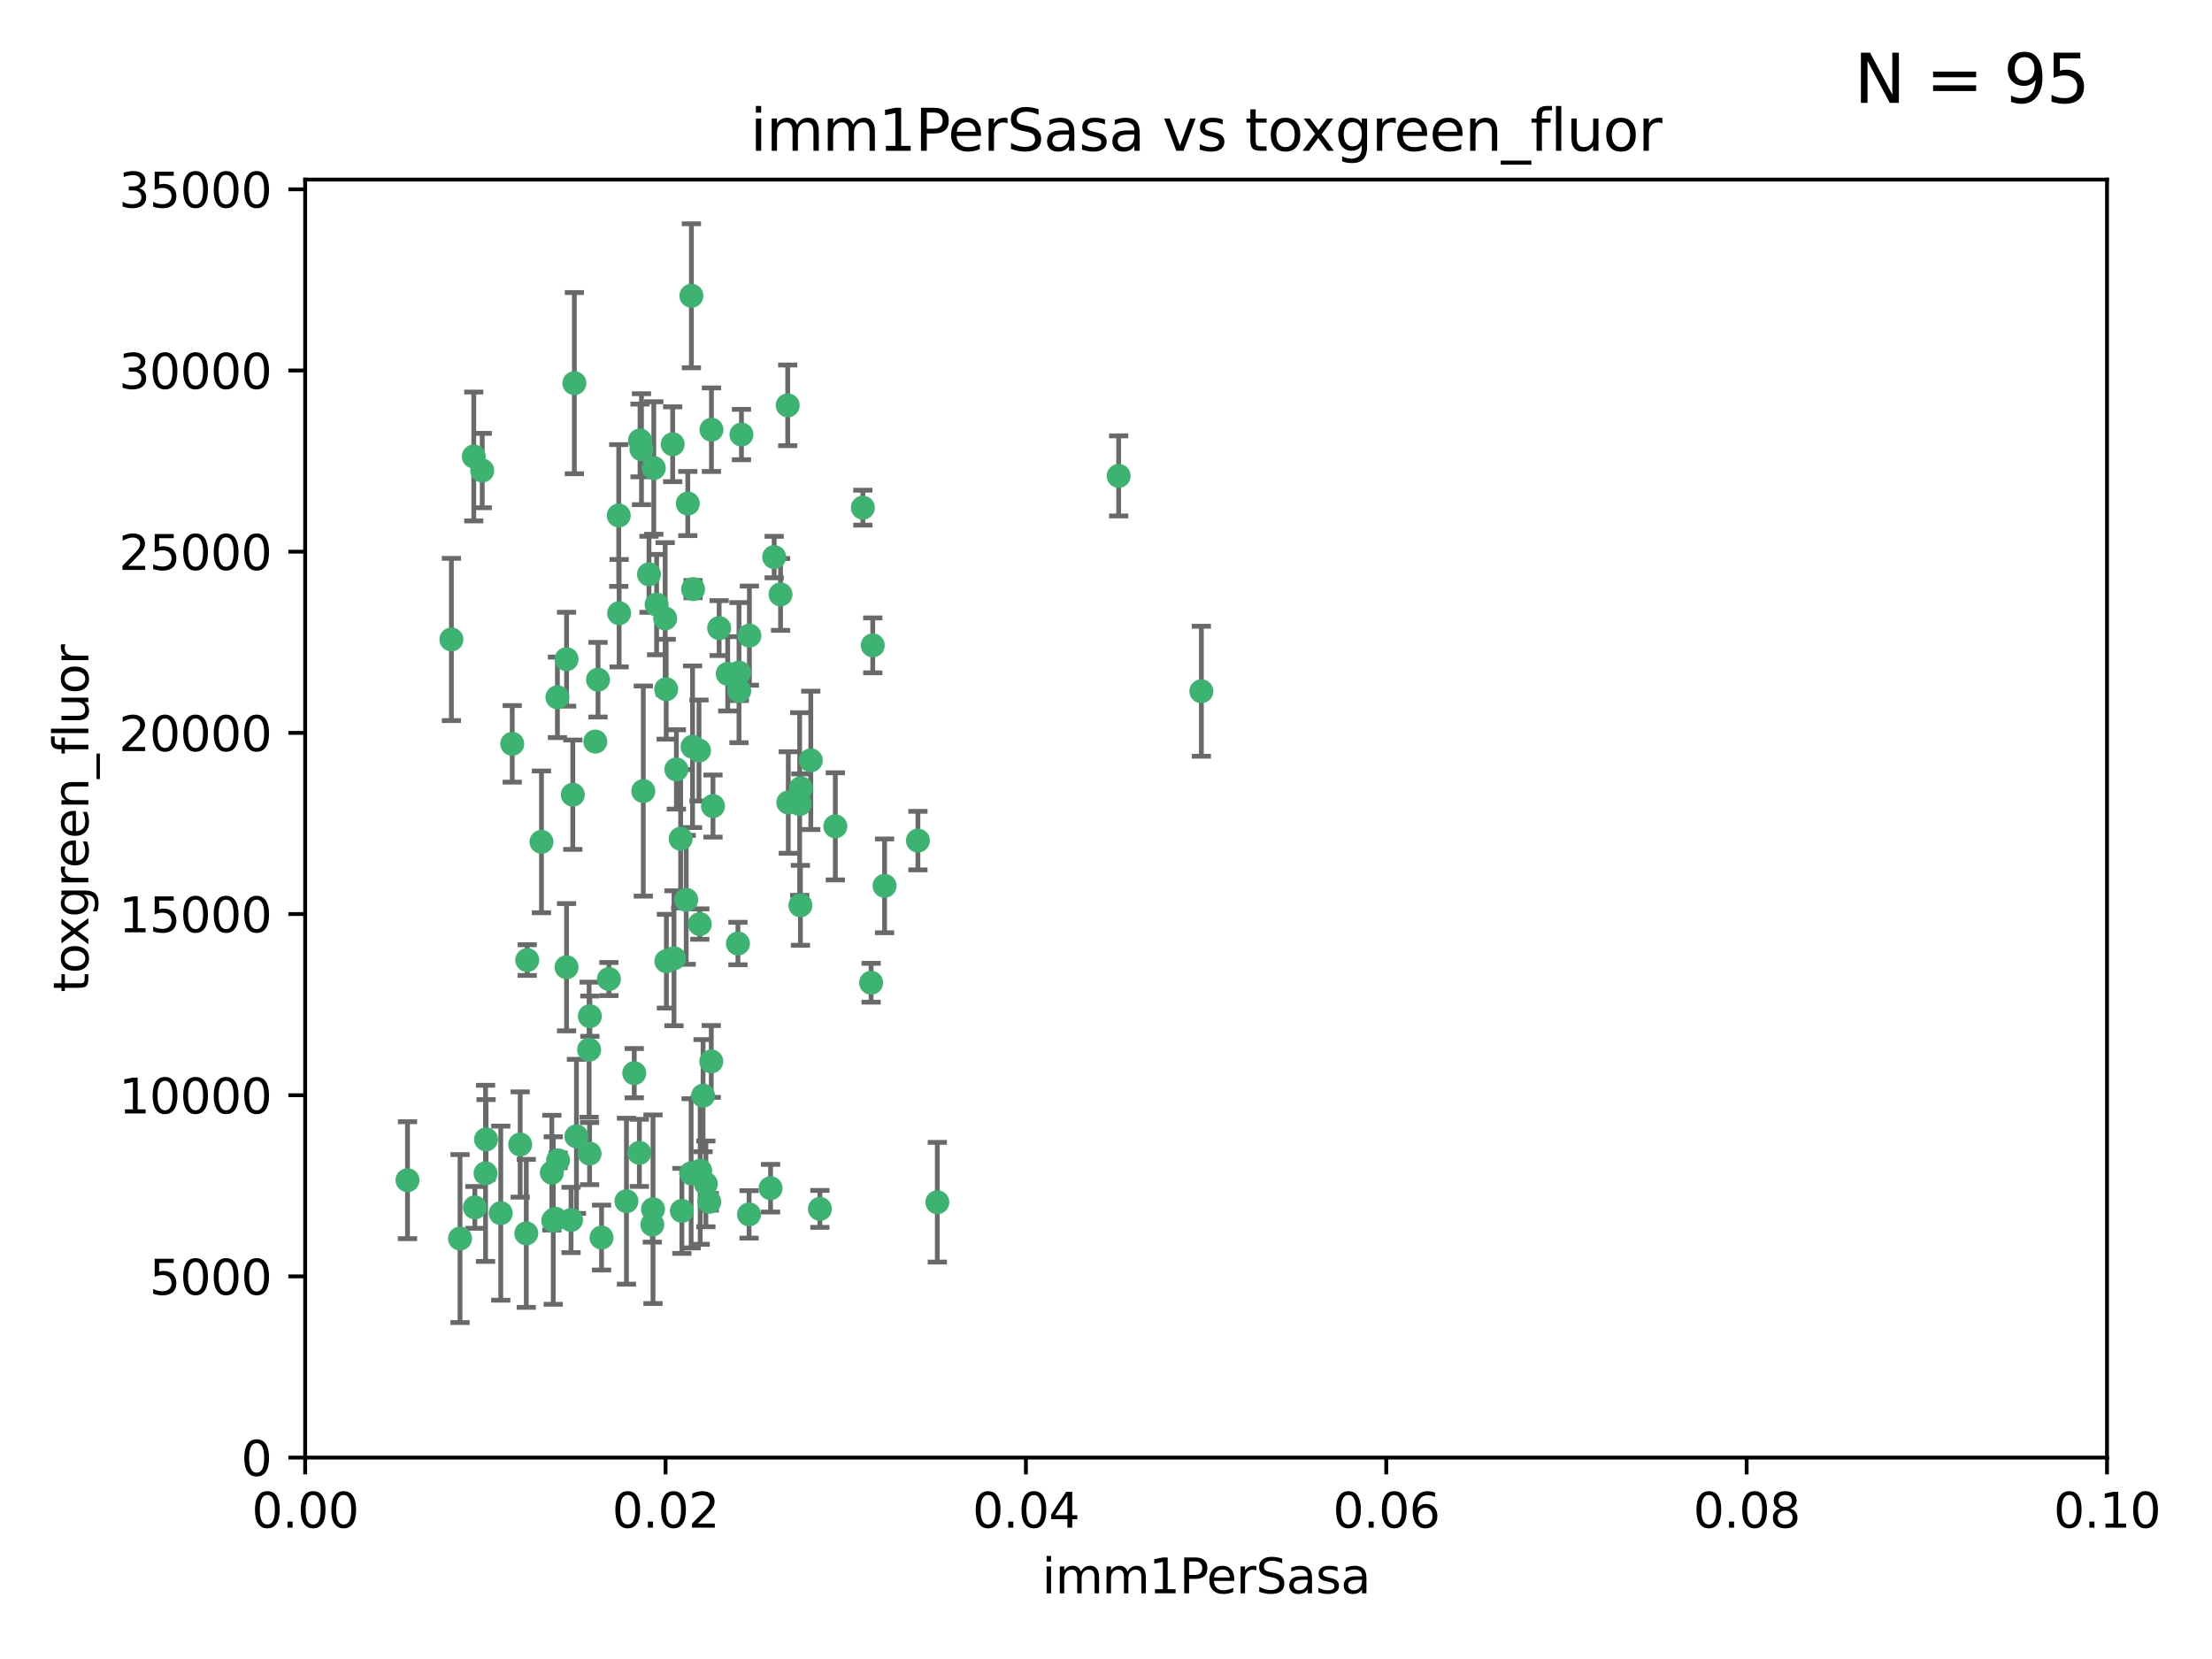 <?xml version="1.0" encoding="utf-8" standalone="no"?>
<!DOCTYPE svg PUBLIC "-//W3C//DTD SVG 1.1//EN"
  "http://www.w3.org/Graphics/SVG/1.1/DTD/svg11.dtd">
<svg xmlns:xlink="http://www.w3.org/1999/xlink" width="460.8pt" height="345.6pt" viewBox="0 0 460.8 345.6" xmlns="http://www.w3.org/2000/svg" version="1.1">
 <defs>
  <style type="text/css">*{stroke-linejoin: round; stroke-linecap: butt}</style>
 </defs>
 <g id="figure_1">
  <g id="patch_1">
   <path d="M 0 345.6 
L 460.8 345.6 
L 460.8 0 
L 0 0 
z
" style="fill: #ffffff"/>
  </g>
  <g id="axes_1">
   <g id="patch_2">
    <path d="M 63.571 303.64 
L 438.93 303.64 
L 438.93 37.411 
L 63.571 37.411 
z
" style="fill: #ffffff"/>
   </g>
   <g id="PathCollection_1">
    <defs>
     <path id="mbdf6d7f7c2" d="M 0 1.118 
C 0.297 1.118 0.581 1 0.791 0.791 
C 1 0.581 1.118 0.297 1.118 0 
C 1.118 -0.297 1 -0.581 0.791 -0.791 
C 0.581 -1 0.297 -1.118 0 -1.118 
C -0.297 -1.118 -0.581 -1 -0.791 -0.791 
C -1 -0.581 -1.118 -0.297 -1.118 0 
C -1.118 0.297 -1 0.581 -0.791 0.791 
C -0.581 1 -0.297 1.118 0 1.118 
z
" style="stroke: #3cb371"/>
    </defs>
    <g clip-path="url(#p6f1a2ddcc3)">
     <use xlink:href="#mbdf6d7f7c2" x="100.458" y="98.026" style="fill: #3cb371; stroke: #3cb371"/>
     <use xlink:href="#mbdf6d7f7c2" x="98.695" y="95.094" style="fill: #3cb371; stroke: #3cb371"/>
     <use xlink:href="#mbdf6d7f7c2" x="148.21" y="89.516" style="fill: #3cb371; stroke: #3cb371"/>
     <use xlink:href="#mbdf6d7f7c2" x="161.277" y="116.045" style="fill: #3cb371; stroke: #3cb371"/>
     <use xlink:href="#mbdf6d7f7c2" x="138.568" y="128.839" style="fill: #3cb371; stroke: #3cb371"/>
     <use xlink:href="#mbdf6d7f7c2" x="118.027" y="137.321" style="fill: #3cb371; stroke: #3cb371"/>
     <use xlink:href="#mbdf6d7f7c2" x="168.903" y="158.394" style="fill: #3cb371; stroke: #3cb371"/>
     <use xlink:href="#mbdf6d7f7c2" x="133.331" y="91.754" style="fill: #3cb371; stroke: #3cb371"/>
     <use xlink:href="#mbdf6d7f7c2" x="136.786" y="125.947" style="fill: #3cb371; stroke: #3cb371"/>
     <use xlink:href="#mbdf6d7f7c2" x="124.016" y="154.483" style="fill: #3cb371; stroke: #3cb371"/>
     <use xlink:href="#mbdf6d7f7c2" x="128.894" y="107.386" style="fill: #3cb371; stroke: #3cb371"/>
     <use xlink:href="#mbdf6d7f7c2" x="135.196" y="119.635" style="fill: #3cb371; stroke: #3cb371"/>
     <use xlink:href="#mbdf6d7f7c2" x="119.649" y="79.819" style="fill: #3cb371; stroke: #3cb371"/>
     <use xlink:href="#mbdf6d7f7c2" x="144.38" y="122.72" style="fill: #3cb371; stroke: #3cb371"/>
     <use xlink:href="#mbdf6d7f7c2" x="126.849" y="203.953" style="fill: #3cb371; stroke: #3cb371"/>
     <use xlink:href="#mbdf6d7f7c2" x="181.811" y="134.443" style="fill: #3cb371; stroke: #3cb371"/>
     <use xlink:href="#mbdf6d7f7c2" x="106.707" y="154.954" style="fill: #3cb371; stroke: #3cb371"/>
     <use xlink:href="#mbdf6d7f7c2" x="143.28" y="104.896" style="fill: #3cb371; stroke: #3cb371"/>
     <use xlink:href="#mbdf6d7f7c2" x="145.613" y="156.348" style="fill: #3cb371; stroke: #3cb371"/>
     <use xlink:href="#mbdf6d7f7c2" x="179.751" y="105.756" style="fill: #3cb371; stroke: #3cb371"/>
     <use xlink:href="#mbdf6d7f7c2" x="136.196" y="97.498" style="fill: #3cb371; stroke: #3cb371"/>
     <use xlink:href="#mbdf6d7f7c2" x="140.132" y="92.545" style="fill: #3cb371; stroke: #3cb371"/>
     <use xlink:href="#mbdf6d7f7c2" x="119.328" y="165.548" style="fill: #3cb371; stroke: #3cb371"/>
     <use xlink:href="#mbdf6d7f7c2" x="153.995" y="143.916" style="fill: #3cb371; stroke: #3cb371"/>
     <use xlink:href="#mbdf6d7f7c2" x="122.878" y="211.686" style="fill: #3cb371; stroke: #3cb371"/>
     <use xlink:href="#mbdf6d7f7c2" x="114.959" y="244.292" style="fill: #3cb371; stroke: #3cb371"/>
     <use xlink:href="#mbdf6d7f7c2" x="109.831" y="200.005" style="fill: #3cb371; stroke: #3cb371"/>
     <use xlink:href="#mbdf6d7f7c2" x="149.81" y="130.84" style="fill: #3cb371; stroke: #3cb371"/>
     <use xlink:href="#mbdf6d7f7c2" x="135.895" y="255.109" style="fill: #3cb371; stroke: #3cb371"/>
     <use xlink:href="#mbdf6d7f7c2" x="140.407" y="199.62" style="fill: #3cb371; stroke: #3cb371"/>
     <use xlink:href="#mbdf6d7f7c2" x="112.795" y="175.376" style="fill: #3cb371; stroke: #3cb371"/>
     <use xlink:href="#mbdf6d7f7c2" x="151.594" y="140.37" style="fill: #3cb371; stroke: #3cb371"/>
     <use xlink:href="#mbdf6d7f7c2" x="164.216" y="167.179" style="fill: #3cb371; stroke: #3cb371"/>
     <use xlink:href="#mbdf6d7f7c2" x="148.529" y="167.916" style="fill: #3cb371; stroke: #3cb371"/>
     <use xlink:href="#mbdf6d7f7c2" x="133.632" y="93.572" style="fill: #3cb371; stroke: #3cb371"/>
     <use xlink:href="#mbdf6d7f7c2" x="128.977" y="127.738" style="fill: #3cb371; stroke: #3cb371"/>
     <use xlink:href="#mbdf6d7f7c2" x="116.121" y="145.262" style="fill: #3cb371; stroke: #3cb371"/>
     <use xlink:href="#mbdf6d7f7c2" x="115.254" y="254.258" style="fill: #3cb371; stroke: #3cb371"/>
     <use xlink:href="#mbdf6d7f7c2" x="142.949" y="187.448" style="fill: #3cb371; stroke: #3cb371"/>
     <use xlink:href="#mbdf6d7f7c2" x="153.946" y="140.122" style="fill: #3cb371; stroke: #3cb371"/>
     <use xlink:href="#mbdf6d7f7c2" x="145.864" y="243.887" style="fill: #3cb371; stroke: #3cb371"/>
     <use xlink:href="#mbdf6d7f7c2" x="144.029" y="61.614" style="fill: #3cb371; stroke: #3cb371"/>
     <use xlink:href="#mbdf6d7f7c2" x="118.96" y="254.138" style="fill: #3cb371; stroke: #3cb371"/>
     <use xlink:href="#mbdf6d7f7c2" x="95.835" y="258.016" style="fill: #3cb371; stroke: #3cb371"/>
     <use xlink:href="#mbdf6d7f7c2" x="166.741" y="188.597" style="fill: #3cb371; stroke: #3cb371"/>
     <use xlink:href="#mbdf6d7f7c2" x="164.097" y="84.44" style="fill: #3cb371; stroke: #3cb371"/>
     <use xlink:href="#mbdf6d7f7c2" x="156.112" y="132.411" style="fill: #3cb371; stroke: #3cb371"/>
     <use xlink:href="#mbdf6d7f7c2" x="147.752" y="250.352" style="fill: #3cb371; stroke: #3cb371"/>
     <use xlink:href="#mbdf6d7f7c2" x="115.709" y="253.893" style="fill: #3cb371; stroke: #3cb371"/>
     <use xlink:href="#mbdf6d7f7c2" x="160.527" y="247.522" style="fill: #3cb371; stroke: #3cb371"/>
     <use xlink:href="#mbdf6d7f7c2" x="233.037" y="99.14" style="fill: #3cb371; stroke: #3cb371"/>
     <use xlink:href="#mbdf6d7f7c2" x="181.47" y="204.723" style="fill: #3cb371; stroke: #3cb371"/>
     <use xlink:href="#mbdf6d7f7c2" x="166.831" y="164.19" style="fill: #3cb371; stroke: #3cb371"/>
     <use xlink:href="#mbdf6d7f7c2" x="144.271" y="155.561" style="fill: #3cb371; stroke: #3cb371"/>
     <use xlink:href="#mbdf6d7f7c2" x="250.266" y="143.999" style="fill: #3cb371; stroke: #3cb371"/>
     <use xlink:href="#mbdf6d7f7c2" x="195.26" y="250.441" style="fill: #3cb371; stroke: #3cb371"/>
     <use xlink:href="#mbdf6d7f7c2" x="174.014" y="172.143" style="fill: #3cb371; stroke: #3cb371"/>
     <use xlink:href="#mbdf6d7f7c2" x="94.037" y="133.213" style="fill: #3cb371; stroke: #3cb371"/>
     <use xlink:href="#mbdf6d7f7c2" x="154.458" y="90.523" style="fill: #3cb371; stroke: #3cb371"/>
     <use xlink:href="#mbdf6d7f7c2" x="140.899" y="160.289" style="fill: #3cb371; stroke: #3cb371"/>
     <use xlink:href="#mbdf6d7f7c2" x="153.727" y="196.552" style="fill: #3cb371; stroke: #3cb371"/>
     <use xlink:href="#mbdf6d7f7c2" x="136.034" y="251.902" style="fill: #3cb371; stroke: #3cb371"/>
     <use xlink:href="#mbdf6d7f7c2" x="148.169" y="221.118" style="fill: #3cb371; stroke: #3cb371"/>
     <use xlink:href="#mbdf6d7f7c2" x="141.792" y="174.728" style="fill: #3cb371; stroke: #3cb371"/>
     <use xlink:href="#mbdf6d7f7c2" x="101.256" y="237.366" style="fill: #3cb371; stroke: #3cb371"/>
     <use xlink:href="#mbdf6d7f7c2" x="143.973" y="244.424" style="fill: #3cb371; stroke: #3cb371"/>
     <use xlink:href="#mbdf6d7f7c2" x="124.578" y="141.593" style="fill: #3cb371; stroke: #3cb371"/>
     <use xlink:href="#mbdf6d7f7c2" x="191.219" y="175.112" style="fill: #3cb371; stroke: #3cb371"/>
     <use xlink:href="#mbdf6d7f7c2" x="145.779" y="192.502" style="fill: #3cb371; stroke: #3cb371"/>
     <use xlink:href="#mbdf6d7f7c2" x="98.924" y="251.524" style="fill: #3cb371; stroke: #3cb371"/>
     <use xlink:href="#mbdf6d7f7c2" x="120.084" y="236.725" style="fill: #3cb371; stroke: #3cb371"/>
     <use xlink:href="#mbdf6d7f7c2" x="130.503" y="250.228" style="fill: #3cb371; stroke: #3cb371"/>
     <use xlink:href="#mbdf6d7f7c2" x="109.635" y="256.937" style="fill: #3cb371; stroke: #3cb371"/>
     <use xlink:href="#mbdf6d7f7c2" x="122.722" y="218.674" style="fill: #3cb371; stroke: #3cb371"/>
     <use xlink:href="#mbdf6d7f7c2" x="134.01" y="164.794" style="fill: #3cb371; stroke: #3cb371"/>
     <use xlink:href="#mbdf6d7f7c2" x="138.782" y="143.576" style="fill: #3cb371; stroke: #3cb371"/>
     <use xlink:href="#mbdf6d7f7c2" x="125.313" y="257.808" style="fill: #3cb371; stroke: #3cb371"/>
     <use xlink:href="#mbdf6d7f7c2" x="138.822" y="200.236" style="fill: #3cb371; stroke: #3cb371"/>
     <use xlink:href="#mbdf6d7f7c2" x="84.891" y="245.856" style="fill: #3cb371; stroke: #3cb371"/>
     <use xlink:href="#mbdf6d7f7c2" x="108.36" y="238.42" style="fill: #3cb371; stroke: #3cb371"/>
     <use xlink:href="#mbdf6d7f7c2" x="142.046" y="252.246" style="fill: #3cb371; stroke: #3cb371"/>
     <use xlink:href="#mbdf6d7f7c2" x="133.193" y="240.162" style="fill: #3cb371; stroke: #3cb371"/>
     <use xlink:href="#mbdf6d7f7c2" x="170.802" y="251.838" style="fill: #3cb371; stroke: #3cb371"/>
     <use xlink:href="#mbdf6d7f7c2" x="166.587" y="167.495" style="fill: #3cb371; stroke: #3cb371"/>
     <use xlink:href="#mbdf6d7f7c2" x="104.316" y="252.723" style="fill: #3cb371; stroke: #3cb371"/>
     <use xlink:href="#mbdf6d7f7c2" x="132.127" y="223.562" style="fill: #3cb371; stroke: #3cb371"/>
     <use xlink:href="#mbdf6d7f7c2" x="101.148" y="244.428" style="fill: #3cb371; stroke: #3cb371"/>
     <use xlink:href="#mbdf6d7f7c2" x="162.604" y="123.828" style="fill: #3cb371; stroke: #3cb371"/>
     <use xlink:href="#mbdf6d7f7c2" x="122.819" y="240.314" style="fill: #3cb371; stroke: #3cb371"/>
     <use xlink:href="#mbdf6d7f7c2" x="116.256" y="241.718" style="fill: #3cb371; stroke: #3cb371"/>
     <use xlink:href="#mbdf6d7f7c2" x="156.045" y="252.978" style="fill: #3cb371; stroke: #3cb371"/>
     <use xlink:href="#mbdf6d7f7c2" x="118.024" y="201.488" style="fill: #3cb371; stroke: #3cb371"/>
     <use xlink:href="#mbdf6d7f7c2" x="184.271" y="184.534" style="fill: #3cb371; stroke: #3cb371"/>
     <use xlink:href="#mbdf6d7f7c2" x="147.046" y="246.624" style="fill: #3cb371; stroke: #3cb371"/>
     <use xlink:href="#mbdf6d7f7c2" x="146.461" y="228.248" style="fill: #3cb371; stroke: #3cb371"/>
    </g>
   </g>
   <g id="matplotlib.axis_1">
    <g id="xtick_1">
     <g id="line2d_1">
      <defs>
       <path id="m62de3c2223" d="M 0 0 
L 0 3.5 
" style="stroke: #000000; stroke-width: 0.8"/>
      </defs>
      <g>
       <use xlink:href="#m62de3c2223" x="63.571" y="303.64" style="stroke: #000000; stroke-width: 0.8"/>
      </g>
     </g>
     <g id="text_1">
      <!-- 0.00 -->
      <g transform="translate(52.438 318.238)scale(0.1 -0.1)">
       <defs>
        <path id="DejaVuSans-30" d="M 2034 4250 
Q 1547 4250 1301 3770 
Q 1056 3291 1056 2328 
Q 1056 1369 1301 889 
Q 1547 409 2034 409 
Q 2525 409 2770 889 
Q 3016 1369 3016 2328 
Q 3016 3291 2770 3770 
Q 2525 4250 2034 4250 
z
M 2034 4750 
Q 2819 4750 3233 4129 
Q 3647 3509 3647 2328 
Q 3647 1150 3233 529 
Q 2819 -91 2034 -91 
Q 1250 -91 836 529 
Q 422 1150 422 2328 
Q 422 3509 836 4129 
Q 1250 4750 2034 4750 
z
" transform="scale(0.016)"/>
        <path id="DejaVuSans-2e" d="M 684 794 
L 1344 794 
L 1344 0 
L 684 0 
L 684 794 
z
" transform="scale(0.016)"/>
       </defs>
       <use xlink:href="#DejaVuSans-30"/>
       <use xlink:href="#DejaVuSans-2e" x="63.623"/>
       <use xlink:href="#DejaVuSans-30" x="95.41"/>
       <use xlink:href="#DejaVuSans-30" x="159.033"/>
      </g>
     </g>
    </g>
    <g id="xtick_2">
     <g id="line2d_2">
      <g>
       <use xlink:href="#m62de3c2223" x="138.643" y="303.64" style="stroke: #000000; stroke-width: 0.8"/>
      </g>
     </g>
     <g id="text_2">
      <!-- 0.02 -->
      <g transform="translate(127.51 318.238)scale(0.1 -0.1)">
       <defs>
        <path id="DejaVuSans-32" d="M 1228 531 
L 3431 531 
L 3431 0 
L 469 0 
L 469 531 
Q 828 903 1448 1529 
Q 2069 2156 2228 2338 
Q 2531 2678 2651 2914 
Q 2772 3150 2772 3378 
Q 2772 3750 2511 3984 
Q 2250 4219 1831 4219 
Q 1534 4219 1204 4116 
Q 875 4013 500 3803 
L 500 4441 
Q 881 4594 1212 4672 
Q 1544 4750 1819 4750 
Q 2544 4750 2975 4387 
Q 3406 4025 3406 3419 
Q 3406 3131 3298 2873 
Q 3191 2616 2906 2266 
Q 2828 2175 2409 1742 
Q 1991 1309 1228 531 
z
" transform="scale(0.016)"/>
       </defs>
       <use xlink:href="#DejaVuSans-30"/>
       <use xlink:href="#DejaVuSans-2e" x="63.623"/>
       <use xlink:href="#DejaVuSans-30" x="95.41"/>
       <use xlink:href="#DejaVuSans-32" x="159.033"/>
      </g>
     </g>
    </g>
    <g id="xtick_3">
     <g id="line2d_3">
      <g>
       <use xlink:href="#m62de3c2223" x="213.715" y="303.64" style="stroke: #000000; stroke-width: 0.8"/>
      </g>
     </g>
     <g id="text_3">
      <!-- 0.04 -->
      <g transform="translate(202.582 318.238)scale(0.1 -0.1)">
       <defs>
        <path id="DejaVuSans-34" d="M 2419 4116 
L 825 1625 
L 2419 1625 
L 2419 4116 
z
M 2253 4666 
L 3047 4666 
L 3047 1625 
L 3713 1625 
L 3713 1100 
L 3047 1100 
L 3047 0 
L 2419 0 
L 2419 1100 
L 313 1100 
L 313 1709 
L 2253 4666 
z
" transform="scale(0.016)"/>
       </defs>
       <use xlink:href="#DejaVuSans-30"/>
       <use xlink:href="#DejaVuSans-2e" x="63.623"/>
       <use xlink:href="#DejaVuSans-30" x="95.41"/>
       <use xlink:href="#DejaVuSans-34" x="159.033"/>
      </g>
     </g>
    </g>
    <g id="xtick_4">
     <g id="line2d_4">
      <g>
       <use xlink:href="#m62de3c2223" x="288.786" y="303.64" style="stroke: #000000; stroke-width: 0.8"/>
      </g>
     </g>
     <g id="text_4">
      <!-- 0.06 -->
      <g transform="translate(277.654 318.238)scale(0.1 -0.1)">
       <defs>
        <path id="DejaVuSans-36" d="M 2113 2584 
Q 1688 2584 1439 2293 
Q 1191 2003 1191 1497 
Q 1191 994 1439 701 
Q 1688 409 2113 409 
Q 2538 409 2786 701 
Q 3034 994 3034 1497 
Q 3034 2003 2786 2293 
Q 2538 2584 2113 2584 
z
M 3366 4563 
L 3366 3988 
Q 3128 4100 2886 4159 
Q 2644 4219 2406 4219 
Q 1781 4219 1451 3797 
Q 1122 3375 1075 2522 
Q 1259 2794 1537 2939 
Q 1816 3084 2150 3084 
Q 2853 3084 3261 2657 
Q 3669 2231 3669 1497 
Q 3669 778 3244 343 
Q 2819 -91 2113 -91 
Q 1303 -91 875 529 
Q 447 1150 447 2328 
Q 447 3434 972 4092 
Q 1497 4750 2381 4750 
Q 2619 4750 2861 4703 
Q 3103 4656 3366 4563 
z
" transform="scale(0.016)"/>
       </defs>
       <use xlink:href="#DejaVuSans-30"/>
       <use xlink:href="#DejaVuSans-2e" x="63.623"/>
       <use xlink:href="#DejaVuSans-30" x="95.41"/>
       <use xlink:href="#DejaVuSans-36" x="159.033"/>
      </g>
     </g>
    </g>
    <g id="xtick_5">
     <g id="line2d_5">
      <g>
       <use xlink:href="#m62de3c2223" x="363.858" y="303.64" style="stroke: #000000; stroke-width: 0.8"/>
      </g>
     </g>
     <g id="text_5">
      <!-- 0.08 -->
      <g transform="translate(352.725 318.238)scale(0.1 -0.1)">
       <defs>
        <path id="DejaVuSans-38" d="M 2034 2216 
Q 1584 2216 1326 1975 
Q 1069 1734 1069 1313 
Q 1069 891 1326 650 
Q 1584 409 2034 409 
Q 2484 409 2743 651 
Q 3003 894 3003 1313 
Q 3003 1734 2745 1975 
Q 2488 2216 2034 2216 
z
M 1403 2484 
Q 997 2584 770 2862 
Q 544 3141 544 3541 
Q 544 4100 942 4425 
Q 1341 4750 2034 4750 
Q 2731 4750 3128 4425 
Q 3525 4100 3525 3541 
Q 3525 3141 3298 2862 
Q 3072 2584 2669 2484 
Q 3125 2378 3379 2068 
Q 3634 1759 3634 1313 
Q 3634 634 3220 271 
Q 2806 -91 2034 -91 
Q 1263 -91 848 271 
Q 434 634 434 1313 
Q 434 1759 690 2068 
Q 947 2378 1403 2484 
z
M 1172 3481 
Q 1172 3119 1398 2916 
Q 1625 2713 2034 2713 
Q 2441 2713 2670 2916 
Q 2900 3119 2900 3481 
Q 2900 3844 2670 4047 
Q 2441 4250 2034 4250 
Q 1625 4250 1398 4047 
Q 1172 3844 1172 3481 
z
" transform="scale(0.016)"/>
       </defs>
       <use xlink:href="#DejaVuSans-30"/>
       <use xlink:href="#DejaVuSans-2e" x="63.623"/>
       <use xlink:href="#DejaVuSans-30" x="95.41"/>
       <use xlink:href="#DejaVuSans-38" x="159.033"/>
      </g>
     </g>
    </g>
    <g id="xtick_6">
     <g id="line2d_6">
      <g>
       <use xlink:href="#m62de3c2223" x="438.93" y="303.64" style="stroke: #000000; stroke-width: 0.8"/>
      </g>
     </g>
     <g id="text_6">
      <!-- 0.10 -->
      <g transform="translate(427.797 318.238)scale(0.1 -0.1)">
       <defs>
        <path id="DejaVuSans-31" d="M 794 531 
L 1825 531 
L 1825 4091 
L 703 3866 
L 703 4441 
L 1819 4666 
L 2450 4666 
L 2450 531 
L 3481 531 
L 3481 0 
L 794 0 
L 794 531 
z
" transform="scale(0.016)"/>
       </defs>
       <use xlink:href="#DejaVuSans-30"/>
       <use xlink:href="#DejaVuSans-2e" x="63.623"/>
       <use xlink:href="#DejaVuSans-31" x="95.41"/>
       <use xlink:href="#DejaVuSans-30" x="159.033"/>
      </g>
     </g>
    </g>
    <g id="text_7">
     <!-- imm1PerSasa -->
     <g transform="translate(217.067 331.917)scale(0.1 -0.1)">
      <defs>
       <path id="DejaVuSans-69" d="M 603 3500 
L 1178 3500 
L 1178 0 
L 603 0 
L 603 3500 
z
M 603 4863 
L 1178 4863 
L 1178 4134 
L 603 4134 
L 603 4863 
z
" transform="scale(0.016)"/>
       <path id="DejaVuSans-6d" d="M 3328 2828 
Q 3544 3216 3844 3400 
Q 4144 3584 4550 3584 
Q 5097 3584 5394 3201 
Q 5691 2819 5691 2113 
L 5691 0 
L 5113 0 
L 5113 2094 
Q 5113 2597 4934 2840 
Q 4756 3084 4391 3084 
Q 3944 3084 3684 2787 
Q 3425 2491 3425 1978 
L 3425 0 
L 2847 0 
L 2847 2094 
Q 2847 2600 2669 2842 
Q 2491 3084 2119 3084 
Q 1678 3084 1418 2786 
Q 1159 2488 1159 1978 
L 1159 0 
L 581 0 
L 581 3500 
L 1159 3500 
L 1159 2956 
Q 1356 3278 1631 3431 
Q 1906 3584 2284 3584 
Q 2666 3584 2933 3390 
Q 3200 3197 3328 2828 
z
" transform="scale(0.016)"/>
       <path id="DejaVuSans-50" d="M 1259 4147 
L 1259 2394 
L 2053 2394 
Q 2494 2394 2734 2622 
Q 2975 2850 2975 3272 
Q 2975 3691 2734 3919 
Q 2494 4147 2053 4147 
L 1259 4147 
z
M 628 4666 
L 2053 4666 
Q 2838 4666 3239 4311 
Q 3641 3956 3641 3272 
Q 3641 2581 3239 2228 
Q 2838 1875 2053 1875 
L 1259 1875 
L 1259 0 
L 628 0 
L 628 4666 
z
" transform="scale(0.016)"/>
       <path id="DejaVuSans-65" d="M 3597 1894 
L 3597 1613 
L 953 1613 
Q 991 1019 1311 708 
Q 1631 397 2203 397 
Q 2534 397 2845 478 
Q 3156 559 3463 722 
L 3463 178 
Q 3153 47 2828 -22 
Q 2503 -91 2169 -91 
Q 1331 -91 842 396 
Q 353 884 353 1716 
Q 353 2575 817 3079 
Q 1281 3584 2069 3584 
Q 2775 3584 3186 3129 
Q 3597 2675 3597 1894 
z
M 3022 2063 
Q 3016 2534 2758 2815 
Q 2500 3097 2075 3097 
Q 1594 3097 1305 2825 
Q 1016 2553 972 2059 
L 3022 2063 
z
" transform="scale(0.016)"/>
       <path id="DejaVuSans-72" d="M 2631 2963 
Q 2534 3019 2420 3045 
Q 2306 3072 2169 3072 
Q 1681 3072 1420 2755 
Q 1159 2438 1159 1844 
L 1159 0 
L 581 0 
L 581 3500 
L 1159 3500 
L 1159 2956 
Q 1341 3275 1631 3429 
Q 1922 3584 2338 3584 
Q 2397 3584 2469 3576 
Q 2541 3569 2628 3553 
L 2631 2963 
z
" transform="scale(0.016)"/>
       <path id="DejaVuSans-53" d="M 3425 4513 
L 3425 3897 
Q 3066 4069 2747 4153 
Q 2428 4238 2131 4238 
Q 1616 4238 1336 4038 
Q 1056 3838 1056 3469 
Q 1056 3159 1242 3001 
Q 1428 2844 1947 2747 
L 2328 2669 
Q 3034 2534 3370 2195 
Q 3706 1856 3706 1288 
Q 3706 609 3251 259 
Q 2797 -91 1919 -91 
Q 1588 -91 1214 -16 
Q 841 59 441 206 
L 441 856 
Q 825 641 1194 531 
Q 1563 422 1919 422 
Q 2459 422 2753 634 
Q 3047 847 3047 1241 
Q 3047 1584 2836 1778 
Q 2625 1972 2144 2069 
L 1759 2144 
Q 1053 2284 737 2584 
Q 422 2884 422 3419 
Q 422 4038 858 4394 
Q 1294 4750 2059 4750 
Q 2388 4750 2728 4690 
Q 3069 4631 3425 4513 
z
" transform="scale(0.016)"/>
       <path id="DejaVuSans-61" d="M 2194 1759 
Q 1497 1759 1228 1600 
Q 959 1441 959 1056 
Q 959 750 1161 570 
Q 1363 391 1709 391 
Q 2188 391 2477 730 
Q 2766 1069 2766 1631 
L 2766 1759 
L 2194 1759 
z
M 3341 1997 
L 3341 0 
L 2766 0 
L 2766 531 
Q 2569 213 2275 61 
Q 1981 -91 1556 -91 
Q 1019 -91 701 211 
Q 384 513 384 1019 
Q 384 1609 779 1909 
Q 1175 2209 1959 2209 
L 2766 2209 
L 2766 2266 
Q 2766 2663 2505 2880 
Q 2244 3097 1772 3097 
Q 1472 3097 1187 3025 
Q 903 2953 641 2809 
L 641 3341 
Q 956 3463 1253 3523 
Q 1550 3584 1831 3584 
Q 2591 3584 2966 3190 
Q 3341 2797 3341 1997 
z
" transform="scale(0.016)"/>
       <path id="DejaVuSans-73" d="M 2834 3397 
L 2834 2853 
Q 2591 2978 2328 3040 
Q 2066 3103 1784 3103 
Q 1356 3103 1142 2972 
Q 928 2841 928 2578 
Q 928 2378 1081 2264 
Q 1234 2150 1697 2047 
L 1894 2003 
Q 2506 1872 2764 1633 
Q 3022 1394 3022 966 
Q 3022 478 2636 193 
Q 2250 -91 1575 -91 
Q 1294 -91 989 -36 
Q 684 19 347 128 
L 347 722 
Q 666 556 975 473 
Q 1284 391 1588 391 
Q 1994 391 2212 530 
Q 2431 669 2431 922 
Q 2431 1156 2273 1281 
Q 2116 1406 1581 1522 
L 1381 1569 
Q 847 1681 609 1914 
Q 372 2147 372 2553 
Q 372 3047 722 3315 
Q 1072 3584 1716 3584 
Q 2034 3584 2315 3537 
Q 2597 3491 2834 3397 
z
" transform="scale(0.016)"/>
      </defs>
      <use xlink:href="#DejaVuSans-69"/>
      <use xlink:href="#DejaVuSans-6d" x="27.783"/>
      <use xlink:href="#DejaVuSans-6d" x="125.195"/>
      <use xlink:href="#DejaVuSans-31" x="222.607"/>
      <use xlink:href="#DejaVuSans-50" x="286.23"/>
      <use xlink:href="#DejaVuSans-65" x="342.908"/>
      <use xlink:href="#DejaVuSans-72" x="404.432"/>
      <use xlink:href="#DejaVuSans-53" x="445.545"/>
      <use xlink:href="#DejaVuSans-61" x="509.021"/>
      <use xlink:href="#DejaVuSans-73" x="570.301"/>
      <use xlink:href="#DejaVuSans-61" x="622.4"/>
     </g>
    </g>
   </g>
   <g id="matplotlib.axis_2">
    <g id="ytick_1">
     <g id="line2d_7">
      <defs>
       <path id="m2ea26740f8" d="M 0 0 
L -3.5 0 
" style="stroke: #000000; stroke-width: 0.8"/>
      </defs>
      <g>
       <use xlink:href="#m2ea26740f8" x="63.571" y="303.64" style="stroke: #000000; stroke-width: 0.8"/>
      </g>
     </g>
     <g id="text_8">
      <!-- 0 -->
      <g transform="translate(50.209 307.439)scale(0.1 -0.1)">
       <use xlink:href="#DejaVuSans-30"/>
      </g>
     </g>
    </g>
    <g id="ytick_2">
     <g id="line2d_8">
      <g>
       <use xlink:href="#m2ea26740f8" x="63.571" y="265.897" style="stroke: #000000; stroke-width: 0.8"/>
      </g>
     </g>
     <g id="text_9">
      <!-- 5000 -->
      <g transform="translate(31.121 269.696)scale(0.1 -0.1)">
       <defs>
        <path id="DejaVuSans-35" d="M 691 4666 
L 3169 4666 
L 3169 4134 
L 1269 4134 
L 1269 2991 
Q 1406 3038 1543 3061 
Q 1681 3084 1819 3084 
Q 2600 3084 3056 2656 
Q 3513 2228 3513 1497 
Q 3513 744 3044 326 
Q 2575 -91 1722 -91 
Q 1428 -91 1123 -41 
Q 819 9 494 109 
L 494 744 
Q 775 591 1075 516 
Q 1375 441 1709 441 
Q 2250 441 2565 725 
Q 2881 1009 2881 1497 
Q 2881 1984 2565 2268 
Q 2250 2553 1709 2553 
Q 1456 2553 1204 2497 
Q 953 2441 691 2322 
L 691 4666 
z
" transform="scale(0.016)"/>
       </defs>
       <use xlink:href="#DejaVuSans-35"/>
       <use xlink:href="#DejaVuSans-30" x="63.623"/>
       <use xlink:href="#DejaVuSans-30" x="127.246"/>
       <use xlink:href="#DejaVuSans-30" x="190.869"/>
      </g>
     </g>
    </g>
    <g id="ytick_3">
     <g id="line2d_9">
      <g>
       <use xlink:href="#m2ea26740f8" x="63.571" y="228.154" style="stroke: #000000; stroke-width: 0.8"/>
      </g>
     </g>
     <g id="text_10">
      <!-- 10000 -->
      <g transform="translate(24.759 231.953)scale(0.1 -0.1)">
       <use xlink:href="#DejaVuSans-31"/>
       <use xlink:href="#DejaVuSans-30" x="63.623"/>
       <use xlink:href="#DejaVuSans-30" x="127.246"/>
       <use xlink:href="#DejaVuSans-30" x="190.869"/>
       <use xlink:href="#DejaVuSans-30" x="254.492"/>
      </g>
     </g>
    </g>
    <g id="ytick_4">
     <g id="line2d_10">
      <g>
       <use xlink:href="#m2ea26740f8" x="63.571" y="190.411" style="stroke: #000000; stroke-width: 0.8"/>
      </g>
     </g>
     <g id="text_11">
      <!-- 15000 -->
      <g transform="translate(24.759 194.21)scale(0.1 -0.1)">
       <use xlink:href="#DejaVuSans-31"/>
       <use xlink:href="#DejaVuSans-35" x="63.623"/>
       <use xlink:href="#DejaVuSans-30" x="127.246"/>
       <use xlink:href="#DejaVuSans-30" x="190.869"/>
       <use xlink:href="#DejaVuSans-30" x="254.492"/>
      </g>
     </g>
    </g>
    <g id="ytick_5">
     <g id="line2d_11">
      <g>
       <use xlink:href="#m2ea26740f8" x="63.571" y="152.668" style="stroke: #000000; stroke-width: 0.8"/>
      </g>
     </g>
     <g id="text_12">
      <!-- 20000 -->
      <g transform="translate(24.759 156.467)scale(0.1 -0.1)">
       <use xlink:href="#DejaVuSans-32"/>
       <use xlink:href="#DejaVuSans-30" x="63.623"/>
       <use xlink:href="#DejaVuSans-30" x="127.246"/>
       <use xlink:href="#DejaVuSans-30" x="190.869"/>
       <use xlink:href="#DejaVuSans-30" x="254.492"/>
      </g>
     </g>
    </g>
    <g id="ytick_6">
     <g id="line2d_12">
      <g>
       <use xlink:href="#m2ea26740f8" x="63.571" y="114.925" style="stroke: #000000; stroke-width: 0.8"/>
      </g>
     </g>
     <g id="text_13">
      <!-- 25000 -->
      <g transform="translate(24.759 118.724)scale(0.1 -0.1)">
       <use xlink:href="#DejaVuSans-32"/>
       <use xlink:href="#DejaVuSans-35" x="63.623"/>
       <use xlink:href="#DejaVuSans-30" x="127.246"/>
       <use xlink:href="#DejaVuSans-30" x="190.869"/>
       <use xlink:href="#DejaVuSans-30" x="254.492"/>
      </g>
     </g>
    </g>
    <g id="ytick_7">
     <g id="line2d_13">
      <g>
       <use xlink:href="#m2ea26740f8" x="63.571" y="77.181" style="stroke: #000000; stroke-width: 0.8"/>
      </g>
     </g>
     <g id="text_14">
      <!-- 30000 -->
      <g transform="translate(24.759 80.981)scale(0.1 -0.1)">
       <defs>
        <path id="DejaVuSans-33" d="M 2597 2516 
Q 3050 2419 3304 2112 
Q 3559 1806 3559 1356 
Q 3559 666 3084 287 
Q 2609 -91 1734 -91 
Q 1441 -91 1130 -33 
Q 819 25 488 141 
L 488 750 
Q 750 597 1062 519 
Q 1375 441 1716 441 
Q 2309 441 2620 675 
Q 2931 909 2931 1356 
Q 2931 1769 2642 2001 
Q 2353 2234 1838 2234 
L 1294 2234 
L 1294 2753 
L 1863 2753 
Q 2328 2753 2575 2939 
Q 2822 3125 2822 3475 
Q 2822 3834 2567 4026 
Q 2313 4219 1838 4219 
Q 1578 4219 1281 4162 
Q 984 4106 628 3988 
L 628 4550 
Q 988 4650 1302 4700 
Q 1616 4750 1894 4750 
Q 2613 4750 3031 4423 
Q 3450 4097 3450 3541 
Q 3450 3153 3228 2886 
Q 3006 2619 2597 2516 
z
" transform="scale(0.016)"/>
       </defs>
       <use xlink:href="#DejaVuSans-33"/>
       <use xlink:href="#DejaVuSans-30" x="63.623"/>
       <use xlink:href="#DejaVuSans-30" x="127.246"/>
       <use xlink:href="#DejaVuSans-30" x="190.869"/>
       <use xlink:href="#DejaVuSans-30" x="254.492"/>
      </g>
     </g>
    </g>
    <g id="ytick_8">
     <g id="line2d_14">
      <g>
       <use xlink:href="#m2ea26740f8" x="63.571" y="39.438" style="stroke: #000000; stroke-width: 0.8"/>
      </g>
     </g>
     <g id="text_15">
      <!-- 35000 -->
      <g transform="translate(24.759 43.238)scale(0.1 -0.1)">
       <use xlink:href="#DejaVuSans-33"/>
       <use xlink:href="#DejaVuSans-35" x="63.623"/>
       <use xlink:href="#DejaVuSans-30" x="127.246"/>
       <use xlink:href="#DejaVuSans-30" x="190.869"/>
       <use xlink:href="#DejaVuSans-30" x="254.492"/>
      </g>
     </g>
    </g>
    <g id="text_16">
     <!-- toxgreen_fluor -->
     <g transform="translate(18.401 206.72)rotate(-90)scale(0.1 -0.1)">
      <defs>
       <path id="DejaVuSans-74" d="M 1172 4494 
L 1172 3500 
L 2356 3500 
L 2356 3053 
L 1172 3053 
L 1172 1153 
Q 1172 725 1289 603 
Q 1406 481 1766 481 
L 2356 481 
L 2356 0 
L 1766 0 
Q 1100 0 847 248 
Q 594 497 594 1153 
L 594 3053 
L 172 3053 
L 172 3500 
L 594 3500 
L 594 4494 
L 1172 4494 
z
" transform="scale(0.016)"/>
       <path id="DejaVuSans-6f" d="M 1959 3097 
Q 1497 3097 1228 2736 
Q 959 2375 959 1747 
Q 959 1119 1226 758 
Q 1494 397 1959 397 
Q 2419 397 2687 759 
Q 2956 1122 2956 1747 
Q 2956 2369 2687 2733 
Q 2419 3097 1959 3097 
z
M 1959 3584 
Q 2709 3584 3137 3096 
Q 3566 2609 3566 1747 
Q 3566 888 3137 398 
Q 2709 -91 1959 -91 
Q 1206 -91 779 398 
Q 353 888 353 1747 
Q 353 2609 779 3096 
Q 1206 3584 1959 3584 
z
" transform="scale(0.016)"/>
       <path id="DejaVuSans-78" d="M 3513 3500 
L 2247 1797 
L 3578 0 
L 2900 0 
L 1881 1375 
L 863 0 
L 184 0 
L 1544 1831 
L 300 3500 
L 978 3500 
L 1906 2253 
L 2834 3500 
L 3513 3500 
z
" transform="scale(0.016)"/>
       <path id="DejaVuSans-67" d="M 2906 1791 
Q 2906 2416 2648 2759 
Q 2391 3103 1925 3103 
Q 1463 3103 1205 2759 
Q 947 2416 947 1791 
Q 947 1169 1205 825 
Q 1463 481 1925 481 
Q 2391 481 2648 825 
Q 2906 1169 2906 1791 
z
M 3481 434 
Q 3481 -459 3084 -895 
Q 2688 -1331 1869 -1331 
Q 1566 -1331 1297 -1286 
Q 1028 -1241 775 -1147 
L 775 -588 
Q 1028 -725 1275 -790 
Q 1522 -856 1778 -856 
Q 2344 -856 2625 -561 
Q 2906 -266 2906 331 
L 2906 616 
Q 2728 306 2450 153 
Q 2172 0 1784 0 
Q 1141 0 747 490 
Q 353 981 353 1791 
Q 353 2603 747 3093 
Q 1141 3584 1784 3584 
Q 2172 3584 2450 3431 
Q 2728 3278 2906 2969 
L 2906 3500 
L 3481 3500 
L 3481 434 
z
" transform="scale(0.016)"/>
       <path id="DejaVuSans-6e" d="M 3513 2113 
L 3513 0 
L 2938 0 
L 2938 2094 
Q 2938 2591 2744 2837 
Q 2550 3084 2163 3084 
Q 1697 3084 1428 2787 
Q 1159 2491 1159 1978 
L 1159 0 
L 581 0 
L 581 3500 
L 1159 3500 
L 1159 2956 
Q 1366 3272 1645 3428 
Q 1925 3584 2291 3584 
Q 2894 3584 3203 3211 
Q 3513 2838 3513 2113 
z
" transform="scale(0.016)"/>
       <path id="DejaVuSans-5f" d="M 3263 -1063 
L 3263 -1509 
L -63 -1509 
L -63 -1063 
L 3263 -1063 
z
" transform="scale(0.016)"/>
       <path id="DejaVuSans-66" d="M 2375 4863 
L 2375 4384 
L 1825 4384 
Q 1516 4384 1395 4259 
Q 1275 4134 1275 3809 
L 1275 3500 
L 2222 3500 
L 2222 3053 
L 1275 3053 
L 1275 0 
L 697 0 
L 697 3053 
L 147 3053 
L 147 3500 
L 697 3500 
L 697 3744 
Q 697 4328 969 4595 
Q 1241 4863 1831 4863 
L 2375 4863 
z
" transform="scale(0.016)"/>
       <path id="DejaVuSans-6c" d="M 603 4863 
L 1178 4863 
L 1178 0 
L 603 0 
L 603 4863 
z
" transform="scale(0.016)"/>
       <path id="DejaVuSans-75" d="M 544 1381 
L 544 3500 
L 1119 3500 
L 1119 1403 
Q 1119 906 1312 657 
Q 1506 409 1894 409 
Q 2359 409 2629 706 
Q 2900 1003 2900 1516 
L 2900 3500 
L 3475 3500 
L 3475 0 
L 2900 0 
L 2900 538 
Q 2691 219 2414 64 
Q 2138 -91 1772 -91 
Q 1169 -91 856 284 
Q 544 659 544 1381 
z
M 1991 3584 
L 1991 3584 
z
" transform="scale(0.016)"/>
      </defs>
      <use xlink:href="#DejaVuSans-74"/>
      <use xlink:href="#DejaVuSans-6f" x="39.209"/>
      <use xlink:href="#DejaVuSans-78" x="97.266"/>
      <use xlink:href="#DejaVuSans-67" x="156.445"/>
      <use xlink:href="#DejaVuSans-72" x="219.922"/>
      <use xlink:href="#DejaVuSans-65" x="258.785"/>
      <use xlink:href="#DejaVuSans-65" x="320.309"/>
      <use xlink:href="#DejaVuSans-6e" x="381.832"/>
      <use xlink:href="#DejaVuSans-5f" x="445.211"/>
      <use xlink:href="#DejaVuSans-66" x="495.211"/>
      <use xlink:href="#DejaVuSans-6c" x="530.416"/>
      <use xlink:href="#DejaVuSans-75" x="558.199"/>
      <use xlink:href="#DejaVuSans-6f" x="621.578"/>
      <use xlink:href="#DejaVuSans-72" x="682.76"/>
     </g>
    </g>
   </g>
   <g id="LineCollection_1">
    <path d="M 100.458 105.772 
L 100.458 90.281 
" clip-path="url(#p6f1a2ddcc3)" style="fill: none; stroke: #696969"/>
    <path d="M 98.695 108.514 
L 98.695 81.675 
" clip-path="url(#p6f1a2ddcc3)" style="fill: none; stroke: #696969"/>
    <path d="M 148.21 98.217 
L 148.21 80.815 
" clip-path="url(#p6f1a2ddcc3)" style="fill: none; stroke: #696969"/>
    <path d="M 161.277 120.361 
L 161.277 111.729 
" clip-path="url(#p6f1a2ddcc3)" style="fill: none; stroke: #696969"/>
    <path d="M 138.568 144.637 
L 138.568 113.041 
" clip-path="url(#p6f1a2ddcc3)" style="fill: none; stroke: #696969"/>
    <path d="M 118.027 147.102 
L 118.027 127.541 
" clip-path="url(#p6f1a2ddcc3)" style="fill: none; stroke: #696969"/>
    <path d="M 168.903 172.807 
L 168.903 143.981 
" clip-path="url(#p6f1a2ddcc3)" style="fill: none; stroke: #696969"/>
    <path d="M 133.331 99.334 
L 133.331 84.174 
" clip-path="url(#p6f1a2ddcc3)" style="fill: none; stroke: #696969"/>
    <path d="M 136.786 136.397 
L 136.786 115.497 
" clip-path="url(#p6f1a2ddcc3)" style="fill: none; stroke: #696969"/>
    <path d="M 124.016 155.048 
L 124.016 153.918 
" clip-path="url(#p6f1a2ddcc3)" style="fill: none; stroke: #696969"/>
    <path d="M 128.894 122.155 
L 128.894 92.617 
" clip-path="url(#p6f1a2ddcc3)" style="fill: none; stroke: #696969"/>
    <path d="M 135.196 127.554 
L 135.196 111.717 
" clip-path="url(#p6f1a2ddcc3)" style="fill: none; stroke: #696969"/>
    <path d="M 119.649 98.693 
L 119.649 60.945 
" clip-path="url(#p6f1a2ddcc3)" style="fill: none; stroke: #696969"/>
    <path d="M 144.38 124.514 
L 144.38 120.926 
" clip-path="url(#p6f1a2ddcc3)" style="fill: none; stroke: #696969"/>
    <path d="M 126.849 207.405 
L 126.849 200.501 
" clip-path="url(#p6f1a2ddcc3)" style="fill: none; stroke: #696969"/>
    <path d="M 181.811 140.163 
L 181.811 128.724 
" clip-path="url(#p6f1a2ddcc3)" style="fill: none; stroke: #696969"/>
    <path d="M 106.707 162.929 
L 106.707 146.979 
" clip-path="url(#p6f1a2ddcc3)" style="fill: none; stroke: #696969"/>
    <path d="M 143.28 111.578 
L 143.28 98.214 
" clip-path="url(#p6f1a2ddcc3)" style="fill: none; stroke: #696969"/>
    <path d="M 145.613 166.868 
L 145.613 145.829 
" clip-path="url(#p6f1a2ddcc3)" style="fill: none; stroke: #696969"/>
    <path d="M 179.751 109.392 
L 179.751 102.12 
" clip-path="url(#p6f1a2ddcc3)" style="fill: none; stroke: #696969"/>
    <path d="M 136.196 111.302 
L 136.196 83.693 
" clip-path="url(#p6f1a2ddcc3)" style="fill: none; stroke: #696969"/>
    <path d="M 140.132 100.341 
L 140.132 84.749 
" clip-path="url(#p6f1a2ddcc3)" style="fill: none; stroke: #696969"/>
    <path d="M 119.328 176.939 
L 119.328 154.157 
" clip-path="url(#p6f1a2ddcc3)" style="fill: none; stroke: #696969"/>
    <path d="M 153.995 145.941 
L 153.995 141.891 
" clip-path="url(#p6f1a2ddcc3)" style="fill: none; stroke: #696969"/>
    <path d="M 122.878 215.883 
L 122.878 207.488 
" clip-path="url(#p6f1a2ddcc3)" style="fill: none; stroke: #696969"/>
    <path d="M 114.959 256.247 
L 114.959 232.336 
" clip-path="url(#p6f1a2ddcc3)" style="fill: none; stroke: #696969"/>
    <path d="M 109.831 203.204 
L 109.831 196.806 
" clip-path="url(#p6f1a2ddcc3)" style="fill: none; stroke: #696969"/>
    <path d="M 149.81 136.561 
L 149.81 125.12 
" clip-path="url(#p6f1a2ddcc3)" style="fill: none; stroke: #696969"/>
    <path d="M 135.895 258.755 
L 135.895 251.464 
" clip-path="url(#p6f1a2ddcc3)" style="fill: none; stroke: #696969"/>
    <path d="M 140.407 213.675 
L 140.407 185.565 
" clip-path="url(#p6f1a2ddcc3)" style="fill: none; stroke: #696969"/>
    <path d="M 112.795 190.142 
L 112.795 160.609 
" clip-path="url(#p6f1a2ddcc3)" style="fill: none; stroke: #696969"/>
    <path d="M 151.594 148.106 
L 151.594 132.634 
" clip-path="url(#p6f1a2ddcc3)" style="fill: none; stroke: #696969"/>
    <path d="M 164.216 177.756 
L 164.216 156.602 
" clip-path="url(#p6f1a2ddcc3)" style="fill: none; stroke: #696969"/>
    <path d="M 148.529 174.389 
L 148.529 161.444 
" clip-path="url(#p6f1a2ddcc3)" style="fill: none; stroke: #696969"/>
    <path d="M 133.632 105.129 
L 133.632 82.016 
" clip-path="url(#p6f1a2ddcc3)" style="fill: none; stroke: #696969"/>
    <path d="M 128.977 138.926 
L 128.977 116.549 
" clip-path="url(#p6f1a2ddcc3)" style="fill: none; stroke: #696969"/>
    <path d="M 116.121 153.647 
L 116.121 136.877 
" clip-path="url(#p6f1a2ddcc3)" style="fill: none; stroke: #696969"/>
    <path d="M 115.254 271.704 
L 115.254 236.813 
" clip-path="url(#p6f1a2ddcc3)" style="fill: none; stroke: #696969"/>
    <path d="M 142.949 200.874 
L 142.949 174.022 
" clip-path="url(#p6f1a2ddcc3)" style="fill: none; stroke: #696969"/>
    <path d="M 153.946 154.719 
L 153.946 125.526 
" clip-path="url(#p6f1a2ddcc3)" style="fill: none; stroke: #696969"/>
    <path d="M 145.864 259.205 
L 145.864 228.569 
" clip-path="url(#p6f1a2ddcc3)" style="fill: none; stroke: #696969"/>
    <path d="M 144.029 76.614 
L 144.029 46.614 
" clip-path="url(#p6f1a2ddcc3)" style="fill: none; stroke: #696969"/>
    <path d="M 118.96 260.938 
L 118.96 247.337 
" clip-path="url(#p6f1a2ddcc3)" style="fill: none; stroke: #696969"/>
    <path d="M 95.835 275.516 
L 95.835 240.517 
" clip-path="url(#p6f1a2ddcc3)" style="fill: none; stroke: #696969"/>
    <path d="M 166.741 196.924 
L 166.741 180.269 
" clip-path="url(#p6f1a2ddcc3)" style="fill: none; stroke: #696969"/>
    <path d="M 164.097 92.843 
L 164.097 76.037 
" clip-path="url(#p6f1a2ddcc3)" style="fill: none; stroke: #696969"/>
    <path d="M 156.112 142.738 
L 156.112 122.084 
" clip-path="url(#p6f1a2ddcc3)" style="fill: none; stroke: #696969"/>
    <path d="M 147.752 252.089 
L 147.752 248.614 
" clip-path="url(#p6f1a2ddcc3)" style="fill: none; stroke: #696969"/>
    <path d="M 115.709 254.845 
L 115.709 252.94 
" clip-path="url(#p6f1a2ddcc3)" style="fill: none; stroke: #696969"/>
    <path d="M 160.527 252.489 
L 160.527 242.555 
" clip-path="url(#p6f1a2ddcc3)" style="fill: none; stroke: #696969"/>
    <path d="M 233.037 107.483 
L 233.037 90.798 
" clip-path="url(#p6f1a2ddcc3)" style="fill: none; stroke: #696969"/>
    <path d="M 181.47 208.763 
L 181.47 200.682 
" clip-path="url(#p6f1a2ddcc3)" style="fill: none; stroke: #696969"/>
    <path d="M 166.831 167.175 
L 166.831 161.206 
" clip-path="url(#p6f1a2ddcc3)" style="fill: none; stroke: #696969"/>
    <path d="M 144.271 172.398 
L 144.271 138.724 
" clip-path="url(#p6f1a2ddcc3)" style="fill: none; stroke: #696969"/>
    <path d="M 250.266 157.537 
L 250.266 130.461 
" clip-path="url(#p6f1a2ddcc3)" style="fill: none; stroke: #696969"/>
    <path d="M 195.26 262.909 
L 195.26 237.974 
" clip-path="url(#p6f1a2ddcc3)" style="fill: none; stroke: #696969"/>
    <path d="M 174.014 183.299 
L 174.014 160.986 
" clip-path="url(#p6f1a2ddcc3)" style="fill: none; stroke: #696969"/>
    <path d="M 94.037 150.11 
L 94.037 116.316 
" clip-path="url(#p6f1a2ddcc3)" style="fill: none; stroke: #696969"/>
    <path d="M 154.458 95.772 
L 154.458 85.274 
" clip-path="url(#p6f1a2ddcc3)" style="fill: none; stroke: #696969"/>
    <path d="M 140.899 168.551 
L 140.899 152.026 
" clip-path="url(#p6f1a2ddcc3)" style="fill: none; stroke: #696969"/>
    <path d="M 153.727 200.974 
L 153.727 192.13 
" clip-path="url(#p6f1a2ddcc3)" style="fill: none; stroke: #696969"/>
    <path d="M 136.034 271.544 
L 136.034 232.26 
" clip-path="url(#p6f1a2ddcc3)" style="fill: none; stroke: #696969"/>
    <path d="M 148.169 228.596 
L 148.169 213.64 
" clip-path="url(#p6f1a2ddcc3)" style="fill: none; stroke: #696969"/>
    <path d="M 141.792 189.135 
L 141.792 160.322 
" clip-path="url(#p6f1a2ddcc3)" style="fill: none; stroke: #696969"/>
    <path d="M 101.256 245.665 
L 101.256 229.068 
" clip-path="url(#p6f1a2ddcc3)" style="fill: none; stroke: #696969"/>
    <path d="M 143.973 259.965 
L 143.973 228.883 
" clip-path="url(#p6f1a2ddcc3)" style="fill: none; stroke: #696969"/>
    <path d="M 124.578 149.363 
L 124.578 133.823 
" clip-path="url(#p6f1a2ddcc3)" style="fill: none; stroke: #696969"/>
    <path d="M 191.219 181.212 
L 191.219 169.013 
" clip-path="url(#p6f1a2ddcc3)" style="fill: none; stroke: #696969"/>
    <path d="M 145.779 195.669 
L 145.779 189.335 
" clip-path="url(#p6f1a2ddcc3)" style="fill: none; stroke: #696969"/>
    <path d="M 98.924 255.883 
L 98.924 247.164 
" clip-path="url(#p6f1a2ddcc3)" style="fill: none; stroke: #696969"/>
    <path d="M 120.084 252.781 
L 120.084 220.67 
" clip-path="url(#p6f1a2ddcc3)" style="fill: none; stroke: #696969"/>
    <path d="M 130.503 267.51 
L 130.503 232.946 
" clip-path="url(#p6f1a2ddcc3)" style="fill: none; stroke: #696969"/>
    <path d="M 109.635 272.347 
L 109.635 241.526 
" clip-path="url(#p6f1a2ddcc3)" style="fill: none; stroke: #696969"/>
    <path d="M 122.722 232.742 
L 122.722 204.605 
" clip-path="url(#p6f1a2ddcc3)" style="fill: none; stroke: #696969"/>
    <path d="M 134.01 186.68 
L 134.01 142.908 
" clip-path="url(#p6f1a2ddcc3)" style="fill: none; stroke: #696969"/>
    <path d="M 138.782 153.98 
L 138.782 133.171 
" clip-path="url(#p6f1a2ddcc3)" style="fill: none; stroke: #696969"/>
    <path d="M 125.313 264.569 
L 125.313 251.047 
" clip-path="url(#p6f1a2ddcc3)" style="fill: none; stroke: #696969"/>
    <path d="M 138.822 209.997 
L 138.822 190.475 
" clip-path="url(#p6f1a2ddcc3)" style="fill: none; stroke: #696969"/>
    <path d="M 84.891 258.035 
L 84.891 233.677 
" clip-path="url(#p6f1a2ddcc3)" style="fill: none; stroke: #696969"/>
    <path d="M 108.36 249.385 
L 108.36 227.454 
" clip-path="url(#p6f1a2ddcc3)" style="fill: none; stroke: #696969"/>
    <path d="M 142.046 261.1 
L 142.046 243.393 
" clip-path="url(#p6f1a2ddcc3)" style="fill: none; stroke: #696969"/>
    <path d="M 133.193 247.153 
L 133.193 233.171 
" clip-path="url(#p6f1a2ddcc3)" style="fill: none; stroke: #696969"/>
    <path d="M 170.802 255.685 
L 170.802 247.992 
" clip-path="url(#p6f1a2ddcc3)" style="fill: none; stroke: #696969"/>
    <path d="M 166.587 186.519 
L 166.587 148.47 
" clip-path="url(#p6f1a2ddcc3)" style="fill: none; stroke: #696969"/>
    <path d="M 104.316 270.856 
L 104.316 234.59 
" clip-path="url(#p6f1a2ddcc3)" style="fill: none; stroke: #696969"/>
    <path d="M 132.127 228.692 
L 132.127 218.432 
" clip-path="url(#p6f1a2ddcc3)" style="fill: none; stroke: #696969"/>
    <path d="M 101.148 262.775 
L 101.148 226.08 
" clip-path="url(#p6f1a2ddcc3)" style="fill: none; stroke: #696969"/>
    <path d="M 162.604 131.314 
L 162.604 116.343 
" clip-path="url(#p6f1a2ddcc3)" style="fill: none; stroke: #696969"/>
    <path d="M 122.819 246.787 
L 122.819 233.841 
" clip-path="url(#p6f1a2ddcc3)" style="fill: none; stroke: #696969"/>
    <path d="M 116.256 243.231 
L 116.256 240.205 
" clip-path="url(#p6f1a2ddcc3)" style="fill: none; stroke: #696969"/>
    <path d="M 156.045 257.921 
L 156.045 248.036 
" clip-path="url(#p6f1a2ddcc3)" style="fill: none; stroke: #696969"/>
    <path d="M 118.024 214.744 
L 118.024 188.233 
" clip-path="url(#p6f1a2ddcc3)" style="fill: none; stroke: #696969"/>
    <path d="M 184.271 194.3 
L 184.271 174.769 
" clip-path="url(#p6f1a2ddcc3)" style="fill: none; stroke: #696969"/>
    <path d="M 147.046 255.558 
L 147.046 237.689 
" clip-path="url(#p6f1a2ddcc3)" style="fill: none; stroke: #696969"/>
    <path d="M 146.461 239.929 
L 146.461 216.567 
" clip-path="url(#p6f1a2ddcc3)" style="fill: none; stroke: #696969"/>
   </g>
   <g id="line2d_15">
    <defs>
     <path id="mb6d6efe69c" d="M 2 0 
L -2 -0 
" style="stroke: #696969"/>
    </defs>
    <g clip-path="url(#p6f1a2ddcc3)">
     <use xlink:href="#mb6d6efe69c" x="100.458" y="105.772" style="fill: #696969; stroke: #696969"/>
     <use xlink:href="#mb6d6efe69c" x="98.695" y="108.514" style="fill: #696969; stroke: #696969"/>
     <use xlink:href="#mb6d6efe69c" x="148.21" y="98.217" style="fill: #696969; stroke: #696969"/>
     <use xlink:href="#mb6d6efe69c" x="161.277" y="120.361" style="fill: #696969; stroke: #696969"/>
     <use xlink:href="#mb6d6efe69c" x="138.568" y="144.637" style="fill: #696969; stroke: #696969"/>
     <use xlink:href="#mb6d6efe69c" x="118.027" y="147.102" style="fill: #696969; stroke: #696969"/>
     <use xlink:href="#mb6d6efe69c" x="168.903" y="172.807" style="fill: #696969; stroke: #696969"/>
     <use xlink:href="#mb6d6efe69c" x="133.331" y="99.334" style="fill: #696969; stroke: #696969"/>
     <use xlink:href="#mb6d6efe69c" x="136.786" y="136.397" style="fill: #696969; stroke: #696969"/>
     <use xlink:href="#mb6d6efe69c" x="124.016" y="155.048" style="fill: #696969; stroke: #696969"/>
     <use xlink:href="#mb6d6efe69c" x="128.894" y="122.155" style="fill: #696969; stroke: #696969"/>
     <use xlink:href="#mb6d6efe69c" x="135.196" y="127.554" style="fill: #696969; stroke: #696969"/>
     <use xlink:href="#mb6d6efe69c" x="119.649" y="98.693" style="fill: #696969; stroke: #696969"/>
     <use xlink:href="#mb6d6efe69c" x="144.38" y="124.514" style="fill: #696969; stroke: #696969"/>
     <use xlink:href="#mb6d6efe69c" x="126.849" y="207.405" style="fill: #696969; stroke: #696969"/>
     <use xlink:href="#mb6d6efe69c" x="181.811" y="140.163" style="fill: #696969; stroke: #696969"/>
     <use xlink:href="#mb6d6efe69c" x="106.707" y="162.929" style="fill: #696969; stroke: #696969"/>
     <use xlink:href="#mb6d6efe69c" x="143.28" y="111.578" style="fill: #696969; stroke: #696969"/>
     <use xlink:href="#mb6d6efe69c" x="145.613" y="166.868" style="fill: #696969; stroke: #696969"/>
     <use xlink:href="#mb6d6efe69c" x="179.751" y="109.392" style="fill: #696969; stroke: #696969"/>
     <use xlink:href="#mb6d6efe69c" x="136.196" y="111.302" style="fill: #696969; stroke: #696969"/>
     <use xlink:href="#mb6d6efe69c" x="140.132" y="100.341" style="fill: #696969; stroke: #696969"/>
     <use xlink:href="#mb6d6efe69c" x="119.328" y="176.939" style="fill: #696969; stroke: #696969"/>
     <use xlink:href="#mb6d6efe69c" x="153.995" y="145.941" style="fill: #696969; stroke: #696969"/>
     <use xlink:href="#mb6d6efe69c" x="122.878" y="215.883" style="fill: #696969; stroke: #696969"/>
     <use xlink:href="#mb6d6efe69c" x="114.959" y="256.247" style="fill: #696969; stroke: #696969"/>
     <use xlink:href="#mb6d6efe69c" x="109.831" y="203.204" style="fill: #696969; stroke: #696969"/>
     <use xlink:href="#mb6d6efe69c" x="149.81" y="136.561" style="fill: #696969; stroke: #696969"/>
     <use xlink:href="#mb6d6efe69c" x="135.895" y="258.755" style="fill: #696969; stroke: #696969"/>
     <use xlink:href="#mb6d6efe69c" x="140.407" y="213.675" style="fill: #696969; stroke: #696969"/>
     <use xlink:href="#mb6d6efe69c" x="112.795" y="190.142" style="fill: #696969; stroke: #696969"/>
     <use xlink:href="#mb6d6efe69c" x="151.594" y="148.106" style="fill: #696969; stroke: #696969"/>
     <use xlink:href="#mb6d6efe69c" x="164.216" y="177.756" style="fill: #696969; stroke: #696969"/>
     <use xlink:href="#mb6d6efe69c" x="148.529" y="174.389" style="fill: #696969; stroke: #696969"/>
     <use xlink:href="#mb6d6efe69c" x="133.632" y="105.129" style="fill: #696969; stroke: #696969"/>
     <use xlink:href="#mb6d6efe69c" x="128.977" y="138.926" style="fill: #696969; stroke: #696969"/>
     <use xlink:href="#mb6d6efe69c" x="116.121" y="153.647" style="fill: #696969; stroke: #696969"/>
     <use xlink:href="#mb6d6efe69c" x="115.254" y="271.704" style="fill: #696969; stroke: #696969"/>
     <use xlink:href="#mb6d6efe69c" x="142.949" y="200.874" style="fill: #696969; stroke: #696969"/>
     <use xlink:href="#mb6d6efe69c" x="153.946" y="154.719" style="fill: #696969; stroke: #696969"/>
     <use xlink:href="#mb6d6efe69c" x="145.864" y="259.205" style="fill: #696969; stroke: #696969"/>
     <use xlink:href="#mb6d6efe69c" x="144.029" y="76.614" style="fill: #696969; stroke: #696969"/>
     <use xlink:href="#mb6d6efe69c" x="118.96" y="260.938" style="fill: #696969; stroke: #696969"/>
     <use xlink:href="#mb6d6efe69c" x="95.835" y="275.516" style="fill: #696969; stroke: #696969"/>
     <use xlink:href="#mb6d6efe69c" x="166.741" y="196.924" style="fill: #696969; stroke: #696969"/>
     <use xlink:href="#mb6d6efe69c" x="164.097" y="92.843" style="fill: #696969; stroke: #696969"/>
     <use xlink:href="#mb6d6efe69c" x="156.112" y="142.738" style="fill: #696969; stroke: #696969"/>
     <use xlink:href="#mb6d6efe69c" x="147.752" y="252.089" style="fill: #696969; stroke: #696969"/>
     <use xlink:href="#mb6d6efe69c" x="115.709" y="254.845" style="fill: #696969; stroke: #696969"/>
     <use xlink:href="#mb6d6efe69c" x="160.527" y="252.489" style="fill: #696969; stroke: #696969"/>
     <use xlink:href="#mb6d6efe69c" x="233.037" y="107.483" style="fill: #696969; stroke: #696969"/>
     <use xlink:href="#mb6d6efe69c" x="181.47" y="208.763" style="fill: #696969; stroke: #696969"/>
     <use xlink:href="#mb6d6efe69c" x="166.831" y="167.175" style="fill: #696969; stroke: #696969"/>
     <use xlink:href="#mb6d6efe69c" x="144.271" y="172.398" style="fill: #696969; stroke: #696969"/>
     <use xlink:href="#mb6d6efe69c" x="250.266" y="157.537" style="fill: #696969; stroke: #696969"/>
     <use xlink:href="#mb6d6efe69c" x="195.26" y="262.909" style="fill: #696969; stroke: #696969"/>
     <use xlink:href="#mb6d6efe69c" x="174.014" y="183.299" style="fill: #696969; stroke: #696969"/>
     <use xlink:href="#mb6d6efe69c" x="94.037" y="150.11" style="fill: #696969; stroke: #696969"/>
     <use xlink:href="#mb6d6efe69c" x="154.458" y="95.772" style="fill: #696969; stroke: #696969"/>
     <use xlink:href="#mb6d6efe69c" x="140.899" y="168.551" style="fill: #696969; stroke: #696969"/>
     <use xlink:href="#mb6d6efe69c" x="153.727" y="200.974" style="fill: #696969; stroke: #696969"/>
     <use xlink:href="#mb6d6efe69c" x="136.034" y="271.544" style="fill: #696969; stroke: #696969"/>
     <use xlink:href="#mb6d6efe69c" x="148.169" y="228.596" style="fill: #696969; stroke: #696969"/>
     <use xlink:href="#mb6d6efe69c" x="141.792" y="189.135" style="fill: #696969; stroke: #696969"/>
     <use xlink:href="#mb6d6efe69c" x="101.256" y="245.665" style="fill: #696969; stroke: #696969"/>
     <use xlink:href="#mb6d6efe69c" x="143.973" y="259.965" style="fill: #696969; stroke: #696969"/>
     <use xlink:href="#mb6d6efe69c" x="124.578" y="149.363" style="fill: #696969; stroke: #696969"/>
     <use xlink:href="#mb6d6efe69c" x="191.219" y="181.212" style="fill: #696969; stroke: #696969"/>
     <use xlink:href="#mb6d6efe69c" x="145.779" y="195.669" style="fill: #696969; stroke: #696969"/>
     <use xlink:href="#mb6d6efe69c" x="98.924" y="255.883" style="fill: #696969; stroke: #696969"/>
     <use xlink:href="#mb6d6efe69c" x="120.084" y="252.781" style="fill: #696969; stroke: #696969"/>
     <use xlink:href="#mb6d6efe69c" x="130.503" y="267.51" style="fill: #696969; stroke: #696969"/>
     <use xlink:href="#mb6d6efe69c" x="109.635" y="272.347" style="fill: #696969; stroke: #696969"/>
     <use xlink:href="#mb6d6efe69c" x="122.722" y="232.742" style="fill: #696969; stroke: #696969"/>
     <use xlink:href="#mb6d6efe69c" x="134.01" y="186.68" style="fill: #696969; stroke: #696969"/>
     <use xlink:href="#mb6d6efe69c" x="138.782" y="153.98" style="fill: #696969; stroke: #696969"/>
     <use xlink:href="#mb6d6efe69c" x="125.313" y="264.569" style="fill: #696969; stroke: #696969"/>
     <use xlink:href="#mb6d6efe69c" x="138.822" y="209.997" style="fill: #696969; stroke: #696969"/>
     <use xlink:href="#mb6d6efe69c" x="84.891" y="258.035" style="fill: #696969; stroke: #696969"/>
     <use xlink:href="#mb6d6efe69c" x="108.36" y="249.385" style="fill: #696969; stroke: #696969"/>
     <use xlink:href="#mb6d6efe69c" x="142.046" y="261.1" style="fill: #696969; stroke: #696969"/>
     <use xlink:href="#mb6d6efe69c" x="133.193" y="247.153" style="fill: #696969; stroke: #696969"/>
     <use xlink:href="#mb6d6efe69c" x="170.802" y="255.685" style="fill: #696969; stroke: #696969"/>
     <use xlink:href="#mb6d6efe69c" x="166.587" y="186.519" style="fill: #696969; stroke: #696969"/>
     <use xlink:href="#mb6d6efe69c" x="104.316" y="270.856" style="fill: #696969; stroke: #696969"/>
     <use xlink:href="#mb6d6efe69c" x="132.127" y="228.692" style="fill: #696969; stroke: #696969"/>
     <use xlink:href="#mb6d6efe69c" x="101.148" y="262.775" style="fill: #696969; stroke: #696969"/>
     <use xlink:href="#mb6d6efe69c" x="162.604" y="131.314" style="fill: #696969; stroke: #696969"/>
     <use xlink:href="#mb6d6efe69c" x="122.819" y="246.787" style="fill: #696969; stroke: #696969"/>
     <use xlink:href="#mb6d6efe69c" x="116.256" y="243.231" style="fill: #696969; stroke: #696969"/>
     <use xlink:href="#mb6d6efe69c" x="156.045" y="257.921" style="fill: #696969; stroke: #696969"/>
     <use xlink:href="#mb6d6efe69c" x="118.024" y="214.744" style="fill: #696969; stroke: #696969"/>
     <use xlink:href="#mb6d6efe69c" x="184.271" y="194.3" style="fill: #696969; stroke: #696969"/>
     <use xlink:href="#mb6d6efe69c" x="147.046" y="255.558" style="fill: #696969; stroke: #696969"/>
     <use xlink:href="#mb6d6efe69c" x="146.461" y="239.929" style="fill: #696969; stroke: #696969"/>
    </g>
   </g>
   <g id="line2d_16">
    <g clip-path="url(#p6f1a2ddcc3)">
     <use xlink:href="#mb6d6efe69c" x="100.458" y="90.281" style="fill: #696969; stroke: #696969"/>
     <use xlink:href="#mb6d6efe69c" x="98.695" y="81.675" style="fill: #696969; stroke: #696969"/>
     <use xlink:href="#mb6d6efe69c" x="148.21" y="80.815" style="fill: #696969; stroke: #696969"/>
     <use xlink:href="#mb6d6efe69c" x="161.277" y="111.729" style="fill: #696969; stroke: #696969"/>
     <use xlink:href="#mb6d6efe69c" x="138.568" y="113.041" style="fill: #696969; stroke: #696969"/>
     <use xlink:href="#mb6d6efe69c" x="118.027" y="127.541" style="fill: #696969; stroke: #696969"/>
     <use xlink:href="#mb6d6efe69c" x="168.903" y="143.981" style="fill: #696969; stroke: #696969"/>
     <use xlink:href="#mb6d6efe69c" x="133.331" y="84.174" style="fill: #696969; stroke: #696969"/>
     <use xlink:href="#mb6d6efe69c" x="136.786" y="115.497" style="fill: #696969; stroke: #696969"/>
     <use xlink:href="#mb6d6efe69c" x="124.016" y="153.918" style="fill: #696969; stroke: #696969"/>
     <use xlink:href="#mb6d6efe69c" x="128.894" y="92.617" style="fill: #696969; stroke: #696969"/>
     <use xlink:href="#mb6d6efe69c" x="135.196" y="111.717" style="fill: #696969; stroke: #696969"/>
     <use xlink:href="#mb6d6efe69c" x="119.649" y="60.945" style="fill: #696969; stroke: #696969"/>
     <use xlink:href="#mb6d6efe69c" x="144.38" y="120.926" style="fill: #696969; stroke: #696969"/>
     <use xlink:href="#mb6d6efe69c" x="126.849" y="200.501" style="fill: #696969; stroke: #696969"/>
     <use xlink:href="#mb6d6efe69c" x="181.811" y="128.724" style="fill: #696969; stroke: #696969"/>
     <use xlink:href="#mb6d6efe69c" x="106.707" y="146.979" style="fill: #696969; stroke: #696969"/>
     <use xlink:href="#mb6d6efe69c" x="143.28" y="98.214" style="fill: #696969; stroke: #696969"/>
     <use xlink:href="#mb6d6efe69c" x="145.613" y="145.829" style="fill: #696969; stroke: #696969"/>
     <use xlink:href="#mb6d6efe69c" x="179.751" y="102.12" style="fill: #696969; stroke: #696969"/>
     <use xlink:href="#mb6d6efe69c" x="136.196" y="83.693" style="fill: #696969; stroke: #696969"/>
     <use xlink:href="#mb6d6efe69c" x="140.132" y="84.749" style="fill: #696969; stroke: #696969"/>
     <use xlink:href="#mb6d6efe69c" x="119.328" y="154.157" style="fill: #696969; stroke: #696969"/>
     <use xlink:href="#mb6d6efe69c" x="153.995" y="141.891" style="fill: #696969; stroke: #696969"/>
     <use xlink:href="#mb6d6efe69c" x="122.878" y="207.488" style="fill: #696969; stroke: #696969"/>
     <use xlink:href="#mb6d6efe69c" x="114.959" y="232.336" style="fill: #696969; stroke: #696969"/>
     <use xlink:href="#mb6d6efe69c" x="109.831" y="196.806" style="fill: #696969; stroke: #696969"/>
     <use xlink:href="#mb6d6efe69c" x="149.81" y="125.12" style="fill: #696969; stroke: #696969"/>
     <use xlink:href="#mb6d6efe69c" x="135.895" y="251.464" style="fill: #696969; stroke: #696969"/>
     <use xlink:href="#mb6d6efe69c" x="140.407" y="185.565" style="fill: #696969; stroke: #696969"/>
     <use xlink:href="#mb6d6efe69c" x="112.795" y="160.609" style="fill: #696969; stroke: #696969"/>
     <use xlink:href="#mb6d6efe69c" x="151.594" y="132.634" style="fill: #696969; stroke: #696969"/>
     <use xlink:href="#mb6d6efe69c" x="164.216" y="156.602" style="fill: #696969; stroke: #696969"/>
     <use xlink:href="#mb6d6efe69c" x="148.529" y="161.444" style="fill: #696969; stroke: #696969"/>
     <use xlink:href="#mb6d6efe69c" x="133.632" y="82.016" style="fill: #696969; stroke: #696969"/>
     <use xlink:href="#mb6d6efe69c" x="128.977" y="116.549" style="fill: #696969; stroke: #696969"/>
     <use xlink:href="#mb6d6efe69c" x="116.121" y="136.877" style="fill: #696969; stroke: #696969"/>
     <use xlink:href="#mb6d6efe69c" x="115.254" y="236.813" style="fill: #696969; stroke: #696969"/>
     <use xlink:href="#mb6d6efe69c" x="142.949" y="174.022" style="fill: #696969; stroke: #696969"/>
     <use xlink:href="#mb6d6efe69c" x="153.946" y="125.526" style="fill: #696969; stroke: #696969"/>
     <use xlink:href="#mb6d6efe69c" x="145.864" y="228.569" style="fill: #696969; stroke: #696969"/>
     <use xlink:href="#mb6d6efe69c" x="144.029" y="46.614" style="fill: #696969; stroke: #696969"/>
     <use xlink:href="#mb6d6efe69c" x="118.96" y="247.337" style="fill: #696969; stroke: #696969"/>
     <use xlink:href="#mb6d6efe69c" x="95.835" y="240.517" style="fill: #696969; stroke: #696969"/>
     <use xlink:href="#mb6d6efe69c" x="166.741" y="180.269" style="fill: #696969; stroke: #696969"/>
     <use xlink:href="#mb6d6efe69c" x="164.097" y="76.037" style="fill: #696969; stroke: #696969"/>
     <use xlink:href="#mb6d6efe69c" x="156.112" y="122.084" style="fill: #696969; stroke: #696969"/>
     <use xlink:href="#mb6d6efe69c" x="147.752" y="248.614" style="fill: #696969; stroke: #696969"/>
     <use xlink:href="#mb6d6efe69c" x="115.709" y="252.94" style="fill: #696969; stroke: #696969"/>
     <use xlink:href="#mb6d6efe69c" x="160.527" y="242.555" style="fill: #696969; stroke: #696969"/>
     <use xlink:href="#mb6d6efe69c" x="233.037" y="90.798" style="fill: #696969; stroke: #696969"/>
     <use xlink:href="#mb6d6efe69c" x="181.47" y="200.682" style="fill: #696969; stroke: #696969"/>
     <use xlink:href="#mb6d6efe69c" x="166.831" y="161.206" style="fill: #696969; stroke: #696969"/>
     <use xlink:href="#mb6d6efe69c" x="144.271" y="138.724" style="fill: #696969; stroke: #696969"/>
     <use xlink:href="#mb6d6efe69c" x="250.266" y="130.461" style="fill: #696969; stroke: #696969"/>
     <use xlink:href="#mb6d6efe69c" x="195.26" y="237.974" style="fill: #696969; stroke: #696969"/>
     <use xlink:href="#mb6d6efe69c" x="174.014" y="160.986" style="fill: #696969; stroke: #696969"/>
     <use xlink:href="#mb6d6efe69c" x="94.037" y="116.316" style="fill: #696969; stroke: #696969"/>
     <use xlink:href="#mb6d6efe69c" x="154.458" y="85.274" style="fill: #696969; stroke: #696969"/>
     <use xlink:href="#mb6d6efe69c" x="140.899" y="152.026" style="fill: #696969; stroke: #696969"/>
     <use xlink:href="#mb6d6efe69c" x="153.727" y="192.13" style="fill: #696969; stroke: #696969"/>
     <use xlink:href="#mb6d6efe69c" x="136.034" y="232.26" style="fill: #696969; stroke: #696969"/>
     <use xlink:href="#mb6d6efe69c" x="148.169" y="213.64" style="fill: #696969; stroke: #696969"/>
     <use xlink:href="#mb6d6efe69c" x="141.792" y="160.322" style="fill: #696969; stroke: #696969"/>
     <use xlink:href="#mb6d6efe69c" x="101.256" y="229.068" style="fill: #696969; stroke: #696969"/>
     <use xlink:href="#mb6d6efe69c" x="143.973" y="228.883" style="fill: #696969; stroke: #696969"/>
     <use xlink:href="#mb6d6efe69c" x="124.578" y="133.823" style="fill: #696969; stroke: #696969"/>
     <use xlink:href="#mb6d6efe69c" x="191.219" y="169.013" style="fill: #696969; stroke: #696969"/>
     <use xlink:href="#mb6d6efe69c" x="145.779" y="189.335" style="fill: #696969; stroke: #696969"/>
     <use xlink:href="#mb6d6efe69c" x="98.924" y="247.164" style="fill: #696969; stroke: #696969"/>
     <use xlink:href="#mb6d6efe69c" x="120.084" y="220.67" style="fill: #696969; stroke: #696969"/>
     <use xlink:href="#mb6d6efe69c" x="130.503" y="232.946" style="fill: #696969; stroke: #696969"/>
     <use xlink:href="#mb6d6efe69c" x="109.635" y="241.526" style="fill: #696969; stroke: #696969"/>
     <use xlink:href="#mb6d6efe69c" x="122.722" y="204.605" style="fill: #696969; stroke: #696969"/>
     <use xlink:href="#mb6d6efe69c" x="134.01" y="142.908" style="fill: #696969; stroke: #696969"/>
     <use xlink:href="#mb6d6efe69c" x="138.782" y="133.171" style="fill: #696969; stroke: #696969"/>
     <use xlink:href="#mb6d6efe69c" x="125.313" y="251.047" style="fill: #696969; stroke: #696969"/>
     <use xlink:href="#mb6d6efe69c" x="138.822" y="190.475" style="fill: #696969; stroke: #696969"/>
     <use xlink:href="#mb6d6efe69c" x="84.891" y="233.677" style="fill: #696969; stroke: #696969"/>
     <use xlink:href="#mb6d6efe69c" x="108.36" y="227.454" style="fill: #696969; stroke: #696969"/>
     <use xlink:href="#mb6d6efe69c" x="142.046" y="243.393" style="fill: #696969; stroke: #696969"/>
     <use xlink:href="#mb6d6efe69c" x="133.193" y="233.171" style="fill: #696969; stroke: #696969"/>
     <use xlink:href="#mb6d6efe69c" x="170.802" y="247.992" style="fill: #696969; stroke: #696969"/>
     <use xlink:href="#mb6d6efe69c" x="166.587" y="148.47" style="fill: #696969; stroke: #696969"/>
     <use xlink:href="#mb6d6efe69c" x="104.316" y="234.59" style="fill: #696969; stroke: #696969"/>
     <use xlink:href="#mb6d6efe69c" x="132.127" y="218.432" style="fill: #696969; stroke: #696969"/>
     <use xlink:href="#mb6d6efe69c" x="101.148" y="226.08" style="fill: #696969; stroke: #696969"/>
     <use xlink:href="#mb6d6efe69c" x="162.604" y="116.343" style="fill: #696969; stroke: #696969"/>
     <use xlink:href="#mb6d6efe69c" x="122.819" y="233.841" style="fill: #696969; stroke: #696969"/>
     <use xlink:href="#mb6d6efe69c" x="116.256" y="240.205" style="fill: #696969; stroke: #696969"/>
     <use xlink:href="#mb6d6efe69c" x="156.045" y="248.036" style="fill: #696969; stroke: #696969"/>
     <use xlink:href="#mb6d6efe69c" x="118.024" y="188.233" style="fill: #696969; stroke: #696969"/>
     <use xlink:href="#mb6d6efe69c" x="184.271" y="174.769" style="fill: #696969; stroke: #696969"/>
     <use xlink:href="#mb6d6efe69c" x="147.046" y="237.689" style="fill: #696969; stroke: #696969"/>
     <use xlink:href="#mb6d6efe69c" x="146.461" y="216.567" style="fill: #696969; stroke: #696969"/>
    </g>
   </g>
   <g id="line2d_17">
    <defs>
     <path id="mfd730868e9" d="M 0 2 
C 0.53 2 1.039 1.789 1.414 1.414 
C 1.789 1.039 2 0.53 2 0 
C 2 -0.53 1.789 -1.039 1.414 -1.414 
C 1.039 -1.789 0.53 -2 0 -2 
C -0.53 -2 -1.039 -1.789 -1.414 -1.414 
C -1.789 -1.039 -2 -0.53 -2 0 
C -2 0.53 -1.789 1.039 -1.414 1.414 
C -1.039 1.789 -0.53 2 0 2 
z
" style="stroke: #3cb371"/>
    </defs>
    <g clip-path="url(#p6f1a2ddcc3)">
     <use xlink:href="#mfd730868e9" x="100.458" y="98.026" style="fill: #3cb371; stroke: #3cb371"/>
     <use xlink:href="#mfd730868e9" x="98.695" y="95.094" style="fill: #3cb371; stroke: #3cb371"/>
     <use xlink:href="#mfd730868e9" x="148.21" y="89.516" style="fill: #3cb371; stroke: #3cb371"/>
     <use xlink:href="#mfd730868e9" x="161.277" y="116.045" style="fill: #3cb371; stroke: #3cb371"/>
     <use xlink:href="#mfd730868e9" x="138.568" y="128.839" style="fill: #3cb371; stroke: #3cb371"/>
     <use xlink:href="#mfd730868e9" x="118.027" y="137.321" style="fill: #3cb371; stroke: #3cb371"/>
     <use xlink:href="#mfd730868e9" x="168.903" y="158.394" style="fill: #3cb371; stroke: #3cb371"/>
     <use xlink:href="#mfd730868e9" x="133.331" y="91.754" style="fill: #3cb371; stroke: #3cb371"/>
     <use xlink:href="#mfd730868e9" x="136.786" y="125.947" style="fill: #3cb371; stroke: #3cb371"/>
     <use xlink:href="#mfd730868e9" x="124.016" y="154.483" style="fill: #3cb371; stroke: #3cb371"/>
     <use xlink:href="#mfd730868e9" x="128.894" y="107.386" style="fill: #3cb371; stroke: #3cb371"/>
     <use xlink:href="#mfd730868e9" x="135.196" y="119.635" style="fill: #3cb371; stroke: #3cb371"/>
     <use xlink:href="#mfd730868e9" x="119.649" y="79.819" style="fill: #3cb371; stroke: #3cb371"/>
     <use xlink:href="#mfd730868e9" x="144.38" y="122.72" style="fill: #3cb371; stroke: #3cb371"/>
     <use xlink:href="#mfd730868e9" x="126.849" y="203.953" style="fill: #3cb371; stroke: #3cb371"/>
     <use xlink:href="#mfd730868e9" x="181.811" y="134.443" style="fill: #3cb371; stroke: #3cb371"/>
     <use xlink:href="#mfd730868e9" x="106.707" y="154.954" style="fill: #3cb371; stroke: #3cb371"/>
     <use xlink:href="#mfd730868e9" x="143.28" y="104.896" style="fill: #3cb371; stroke: #3cb371"/>
     <use xlink:href="#mfd730868e9" x="145.613" y="156.348" style="fill: #3cb371; stroke: #3cb371"/>
     <use xlink:href="#mfd730868e9" x="179.751" y="105.756" style="fill: #3cb371; stroke: #3cb371"/>
     <use xlink:href="#mfd730868e9" x="136.196" y="97.498" style="fill: #3cb371; stroke: #3cb371"/>
     <use xlink:href="#mfd730868e9" x="140.132" y="92.545" style="fill: #3cb371; stroke: #3cb371"/>
     <use xlink:href="#mfd730868e9" x="119.328" y="165.548" style="fill: #3cb371; stroke: #3cb371"/>
     <use xlink:href="#mfd730868e9" x="153.995" y="143.916" style="fill: #3cb371; stroke: #3cb371"/>
     <use xlink:href="#mfd730868e9" x="122.878" y="211.686" style="fill: #3cb371; stroke: #3cb371"/>
     <use xlink:href="#mfd730868e9" x="114.959" y="244.292" style="fill: #3cb371; stroke: #3cb371"/>
     <use xlink:href="#mfd730868e9" x="109.831" y="200.005" style="fill: #3cb371; stroke: #3cb371"/>
     <use xlink:href="#mfd730868e9" x="149.81" y="130.84" style="fill: #3cb371; stroke: #3cb371"/>
     <use xlink:href="#mfd730868e9" x="135.895" y="255.109" style="fill: #3cb371; stroke: #3cb371"/>
     <use xlink:href="#mfd730868e9" x="140.407" y="199.62" style="fill: #3cb371; stroke: #3cb371"/>
     <use xlink:href="#mfd730868e9" x="112.795" y="175.376" style="fill: #3cb371; stroke: #3cb371"/>
     <use xlink:href="#mfd730868e9" x="151.594" y="140.37" style="fill: #3cb371; stroke: #3cb371"/>
     <use xlink:href="#mfd730868e9" x="164.216" y="167.179" style="fill: #3cb371; stroke: #3cb371"/>
     <use xlink:href="#mfd730868e9" x="148.529" y="167.916" style="fill: #3cb371; stroke: #3cb371"/>
     <use xlink:href="#mfd730868e9" x="133.632" y="93.572" style="fill: #3cb371; stroke: #3cb371"/>
     <use xlink:href="#mfd730868e9" x="128.977" y="127.738" style="fill: #3cb371; stroke: #3cb371"/>
     <use xlink:href="#mfd730868e9" x="116.121" y="145.262" style="fill: #3cb371; stroke: #3cb371"/>
     <use xlink:href="#mfd730868e9" x="115.254" y="254.258" style="fill: #3cb371; stroke: #3cb371"/>
     <use xlink:href="#mfd730868e9" x="142.949" y="187.448" style="fill: #3cb371; stroke: #3cb371"/>
     <use xlink:href="#mfd730868e9" x="153.946" y="140.122" style="fill: #3cb371; stroke: #3cb371"/>
     <use xlink:href="#mfd730868e9" x="145.864" y="243.887" style="fill: #3cb371; stroke: #3cb371"/>
     <use xlink:href="#mfd730868e9" x="144.029" y="61.614" style="fill: #3cb371; stroke: #3cb371"/>
     <use xlink:href="#mfd730868e9" x="118.96" y="254.138" style="fill: #3cb371; stroke: #3cb371"/>
     <use xlink:href="#mfd730868e9" x="95.835" y="258.016" style="fill: #3cb371; stroke: #3cb371"/>
     <use xlink:href="#mfd730868e9" x="166.741" y="188.597" style="fill: #3cb371; stroke: #3cb371"/>
     <use xlink:href="#mfd730868e9" x="164.097" y="84.44" style="fill: #3cb371; stroke: #3cb371"/>
     <use xlink:href="#mfd730868e9" x="156.112" y="132.411" style="fill: #3cb371; stroke: #3cb371"/>
     <use xlink:href="#mfd730868e9" x="147.752" y="250.352" style="fill: #3cb371; stroke: #3cb371"/>
     <use xlink:href="#mfd730868e9" x="115.709" y="253.893" style="fill: #3cb371; stroke: #3cb371"/>
     <use xlink:href="#mfd730868e9" x="160.527" y="247.522" style="fill: #3cb371; stroke: #3cb371"/>
     <use xlink:href="#mfd730868e9" x="233.037" y="99.14" style="fill: #3cb371; stroke: #3cb371"/>
     <use xlink:href="#mfd730868e9" x="181.47" y="204.723" style="fill: #3cb371; stroke: #3cb371"/>
     <use xlink:href="#mfd730868e9" x="166.831" y="164.19" style="fill: #3cb371; stroke: #3cb371"/>
     <use xlink:href="#mfd730868e9" x="144.271" y="155.561" style="fill: #3cb371; stroke: #3cb371"/>
     <use xlink:href="#mfd730868e9" x="250.266" y="143.999" style="fill: #3cb371; stroke: #3cb371"/>
     <use xlink:href="#mfd730868e9" x="195.26" y="250.441" style="fill: #3cb371; stroke: #3cb371"/>
     <use xlink:href="#mfd730868e9" x="174.014" y="172.143" style="fill: #3cb371; stroke: #3cb371"/>
     <use xlink:href="#mfd730868e9" x="94.037" y="133.213" style="fill: #3cb371; stroke: #3cb371"/>
     <use xlink:href="#mfd730868e9" x="154.458" y="90.523" style="fill: #3cb371; stroke: #3cb371"/>
     <use xlink:href="#mfd730868e9" x="140.899" y="160.289" style="fill: #3cb371; stroke: #3cb371"/>
     <use xlink:href="#mfd730868e9" x="153.727" y="196.552" style="fill: #3cb371; stroke: #3cb371"/>
     <use xlink:href="#mfd730868e9" x="136.034" y="251.902" style="fill: #3cb371; stroke: #3cb371"/>
     <use xlink:href="#mfd730868e9" x="148.169" y="221.118" style="fill: #3cb371; stroke: #3cb371"/>
     <use xlink:href="#mfd730868e9" x="141.792" y="174.728" style="fill: #3cb371; stroke: #3cb371"/>
     <use xlink:href="#mfd730868e9" x="101.256" y="237.366" style="fill: #3cb371; stroke: #3cb371"/>
     <use xlink:href="#mfd730868e9" x="143.973" y="244.424" style="fill: #3cb371; stroke: #3cb371"/>
     <use xlink:href="#mfd730868e9" x="124.578" y="141.593" style="fill: #3cb371; stroke: #3cb371"/>
     <use xlink:href="#mfd730868e9" x="191.219" y="175.112" style="fill: #3cb371; stroke: #3cb371"/>
     <use xlink:href="#mfd730868e9" x="145.779" y="192.502" style="fill: #3cb371; stroke: #3cb371"/>
     <use xlink:href="#mfd730868e9" x="98.924" y="251.524" style="fill: #3cb371; stroke: #3cb371"/>
     <use xlink:href="#mfd730868e9" x="120.084" y="236.725" style="fill: #3cb371; stroke: #3cb371"/>
     <use xlink:href="#mfd730868e9" x="130.503" y="250.228" style="fill: #3cb371; stroke: #3cb371"/>
     <use xlink:href="#mfd730868e9" x="109.635" y="256.937" style="fill: #3cb371; stroke: #3cb371"/>
     <use xlink:href="#mfd730868e9" x="122.722" y="218.674" style="fill: #3cb371; stroke: #3cb371"/>
     <use xlink:href="#mfd730868e9" x="134.01" y="164.794" style="fill: #3cb371; stroke: #3cb371"/>
     <use xlink:href="#mfd730868e9" x="138.782" y="143.576" style="fill: #3cb371; stroke: #3cb371"/>
     <use xlink:href="#mfd730868e9" x="125.313" y="257.808" style="fill: #3cb371; stroke: #3cb371"/>
     <use xlink:href="#mfd730868e9" x="138.822" y="200.236" style="fill: #3cb371; stroke: #3cb371"/>
     <use xlink:href="#mfd730868e9" x="84.891" y="245.856" style="fill: #3cb371; stroke: #3cb371"/>
     <use xlink:href="#mfd730868e9" x="108.36" y="238.42" style="fill: #3cb371; stroke: #3cb371"/>
     <use xlink:href="#mfd730868e9" x="142.046" y="252.246" style="fill: #3cb371; stroke: #3cb371"/>
     <use xlink:href="#mfd730868e9" x="133.193" y="240.162" style="fill: #3cb371; stroke: #3cb371"/>
     <use xlink:href="#mfd730868e9" x="170.802" y="251.838" style="fill: #3cb371; stroke: #3cb371"/>
     <use xlink:href="#mfd730868e9" x="166.587" y="167.495" style="fill: #3cb371; stroke: #3cb371"/>
     <use xlink:href="#mfd730868e9" x="104.316" y="252.723" style="fill: #3cb371; stroke: #3cb371"/>
     <use xlink:href="#mfd730868e9" x="132.127" y="223.562" style="fill: #3cb371; stroke: #3cb371"/>
     <use xlink:href="#mfd730868e9" x="101.148" y="244.428" style="fill: #3cb371; stroke: #3cb371"/>
     <use xlink:href="#mfd730868e9" x="162.604" y="123.828" style="fill: #3cb371; stroke: #3cb371"/>
     <use xlink:href="#mfd730868e9" x="122.819" y="240.314" style="fill: #3cb371; stroke: #3cb371"/>
     <use xlink:href="#mfd730868e9" x="116.256" y="241.718" style="fill: #3cb371; stroke: #3cb371"/>
     <use xlink:href="#mfd730868e9" x="156.045" y="252.978" style="fill: #3cb371; stroke: #3cb371"/>
     <use xlink:href="#mfd730868e9" x="118.024" y="201.488" style="fill: #3cb371; stroke: #3cb371"/>
     <use xlink:href="#mfd730868e9" x="184.271" y="184.534" style="fill: #3cb371; stroke: #3cb371"/>
     <use xlink:href="#mfd730868e9" x="147.046" y="246.624" style="fill: #3cb371; stroke: #3cb371"/>
     <use xlink:href="#mfd730868e9" x="146.461" y="228.248" style="fill: #3cb371; stroke: #3cb371"/>
    </g>
   </g>
   <g id="patch_3">
    <path d="M 63.571 303.64 
L 63.571 37.411 
" style="fill: none; stroke: #000000; stroke-width: 0.8; stroke-linejoin: miter; stroke-linecap: square"/>
   </g>
   <g id="patch_4">
    <path d="M 438.93 303.64 
L 438.93 37.411 
" style="fill: none; stroke: #000000; stroke-width: 0.8; stroke-linejoin: miter; stroke-linecap: square"/>
   </g>
   <g id="patch_5">
    <path d="M 63.571 303.64 
L 438.93 303.64 
" style="fill: none; stroke: #000000; stroke-width: 0.8; stroke-linejoin: miter; stroke-linecap: square"/>
   </g>
   <g id="patch_6">
    <path d="M 63.571 37.411 
L 438.93 37.411 
" style="fill: none; stroke: #000000; stroke-width: 0.8; stroke-linejoin: miter; stroke-linecap: square"/>
   </g>
   <g id="text_17">
    <!-- N = 95 -->
    <g transform="translate(386.257 21.426)scale(0.14 -0.14)">
     <defs>
      <path id="DejaVuSans-4e" d="M 628 4666 
L 1478 4666 
L 3547 763 
L 3547 4666 
L 4159 4666 
L 4159 0 
L 3309 0 
L 1241 3903 
L 1241 0 
L 628 0 
L 628 4666 
z
" transform="scale(0.016)"/>
      <path id="DejaVuSans-20" transform="scale(0.016)"/>
      <path id="DejaVuSans-3d" d="M 678 2906 
L 4684 2906 
L 4684 2381 
L 678 2381 
L 678 2906 
z
M 678 1631 
L 4684 1631 
L 4684 1100 
L 678 1100 
L 678 1631 
z
" transform="scale(0.016)"/>
      <path id="DejaVuSans-39" d="M 703 97 
L 703 672 
Q 941 559 1184 500 
Q 1428 441 1663 441 
Q 2288 441 2617 861 
Q 2947 1281 2994 2138 
Q 2813 1869 2534 1725 
Q 2256 1581 1919 1581 
Q 1219 1581 811 2004 
Q 403 2428 403 3163 
Q 403 3881 828 4315 
Q 1253 4750 1959 4750 
Q 2769 4750 3195 4129 
Q 3622 3509 3622 2328 
Q 3622 1225 3098 567 
Q 2575 -91 1691 -91 
Q 1453 -91 1209 -44 
Q 966 3 703 97 
z
M 1959 2075 
Q 2384 2075 2632 2365 
Q 2881 2656 2881 3163 
Q 2881 3666 2632 3958 
Q 2384 4250 1959 4250 
Q 1534 4250 1286 3958 
Q 1038 3666 1038 3163 
Q 1038 2656 1286 2365 
Q 1534 2075 1959 2075 
z
" transform="scale(0.016)"/>
     </defs>
     <use xlink:href="#DejaVuSans-4e"/>
     <use xlink:href="#DejaVuSans-20" x="74.805"/>
     <use xlink:href="#DejaVuSans-3d" x="106.592"/>
     <use xlink:href="#DejaVuSans-20" x="190.381"/>
     <use xlink:href="#DejaVuSans-39" x="222.168"/>
     <use xlink:href="#DejaVuSans-35" x="285.791"/>
    </g>
   </g>
   <g id="text_18">
    <!-- imm1PerSasa vs toxgreen_fluor -->
    <g transform="translate(156.306 31.411)scale(0.12 -0.12)">
     <defs>
      <path id="DejaVuSans-76" d="M 191 3500 
L 800 3500 
L 1894 563 
L 2988 3500 
L 3597 3500 
L 2284 0 
L 1503 0 
L 191 3500 
z
" transform="scale(0.016)"/>
     </defs>
     <use xlink:href="#DejaVuSans-69"/>
     <use xlink:href="#DejaVuSans-6d" x="27.783"/>
     <use xlink:href="#DejaVuSans-6d" x="125.195"/>
     <use xlink:href="#DejaVuSans-31" x="222.607"/>
     <use xlink:href="#DejaVuSans-50" x="286.23"/>
     <use xlink:href="#DejaVuSans-65" x="342.908"/>
     <use xlink:href="#DejaVuSans-72" x="404.432"/>
     <use xlink:href="#DejaVuSans-53" x="445.545"/>
     <use xlink:href="#DejaVuSans-61" x="509.021"/>
     <use xlink:href="#DejaVuSans-73" x="570.301"/>
     <use xlink:href="#DejaVuSans-61" x="622.4"/>
     <use xlink:href="#DejaVuSans-20" x="683.68"/>
     <use xlink:href="#DejaVuSans-76" x="715.467"/>
     <use xlink:href="#DejaVuSans-73" x="774.646"/>
     <use xlink:href="#DejaVuSans-20" x="826.746"/>
     <use xlink:href="#DejaVuSans-74" x="858.533"/>
     <use xlink:href="#DejaVuSans-6f" x="897.742"/>
     <use xlink:href="#DejaVuSans-78" x="955.799"/>
     <use xlink:href="#DejaVuSans-67" x="1014.979"/>
     <use xlink:href="#DejaVuSans-72" x="1078.455"/>
     <use xlink:href="#DejaVuSans-65" x="1117.318"/>
     <use xlink:href="#DejaVuSans-65" x="1178.842"/>
     <use xlink:href="#DejaVuSans-6e" x="1240.365"/>
     <use xlink:href="#DejaVuSans-5f" x="1303.744"/>
     <use xlink:href="#DejaVuSans-66" x="1353.744"/>
     <use xlink:href="#DejaVuSans-6c" x="1388.949"/>
     <use xlink:href="#DejaVuSans-75" x="1416.732"/>
     <use xlink:href="#DejaVuSans-6f" x="1480.111"/>
     <use xlink:href="#DejaVuSans-72" x="1541.293"/>
    </g>
   </g>
  </g>
 </g>
 <defs>
  <clipPath id="p6f1a2ddcc3">
   <rect x="63.571" y="37.411" width="375.359" height="266.229"/>
  </clipPath>
 </defs>
</svg>
